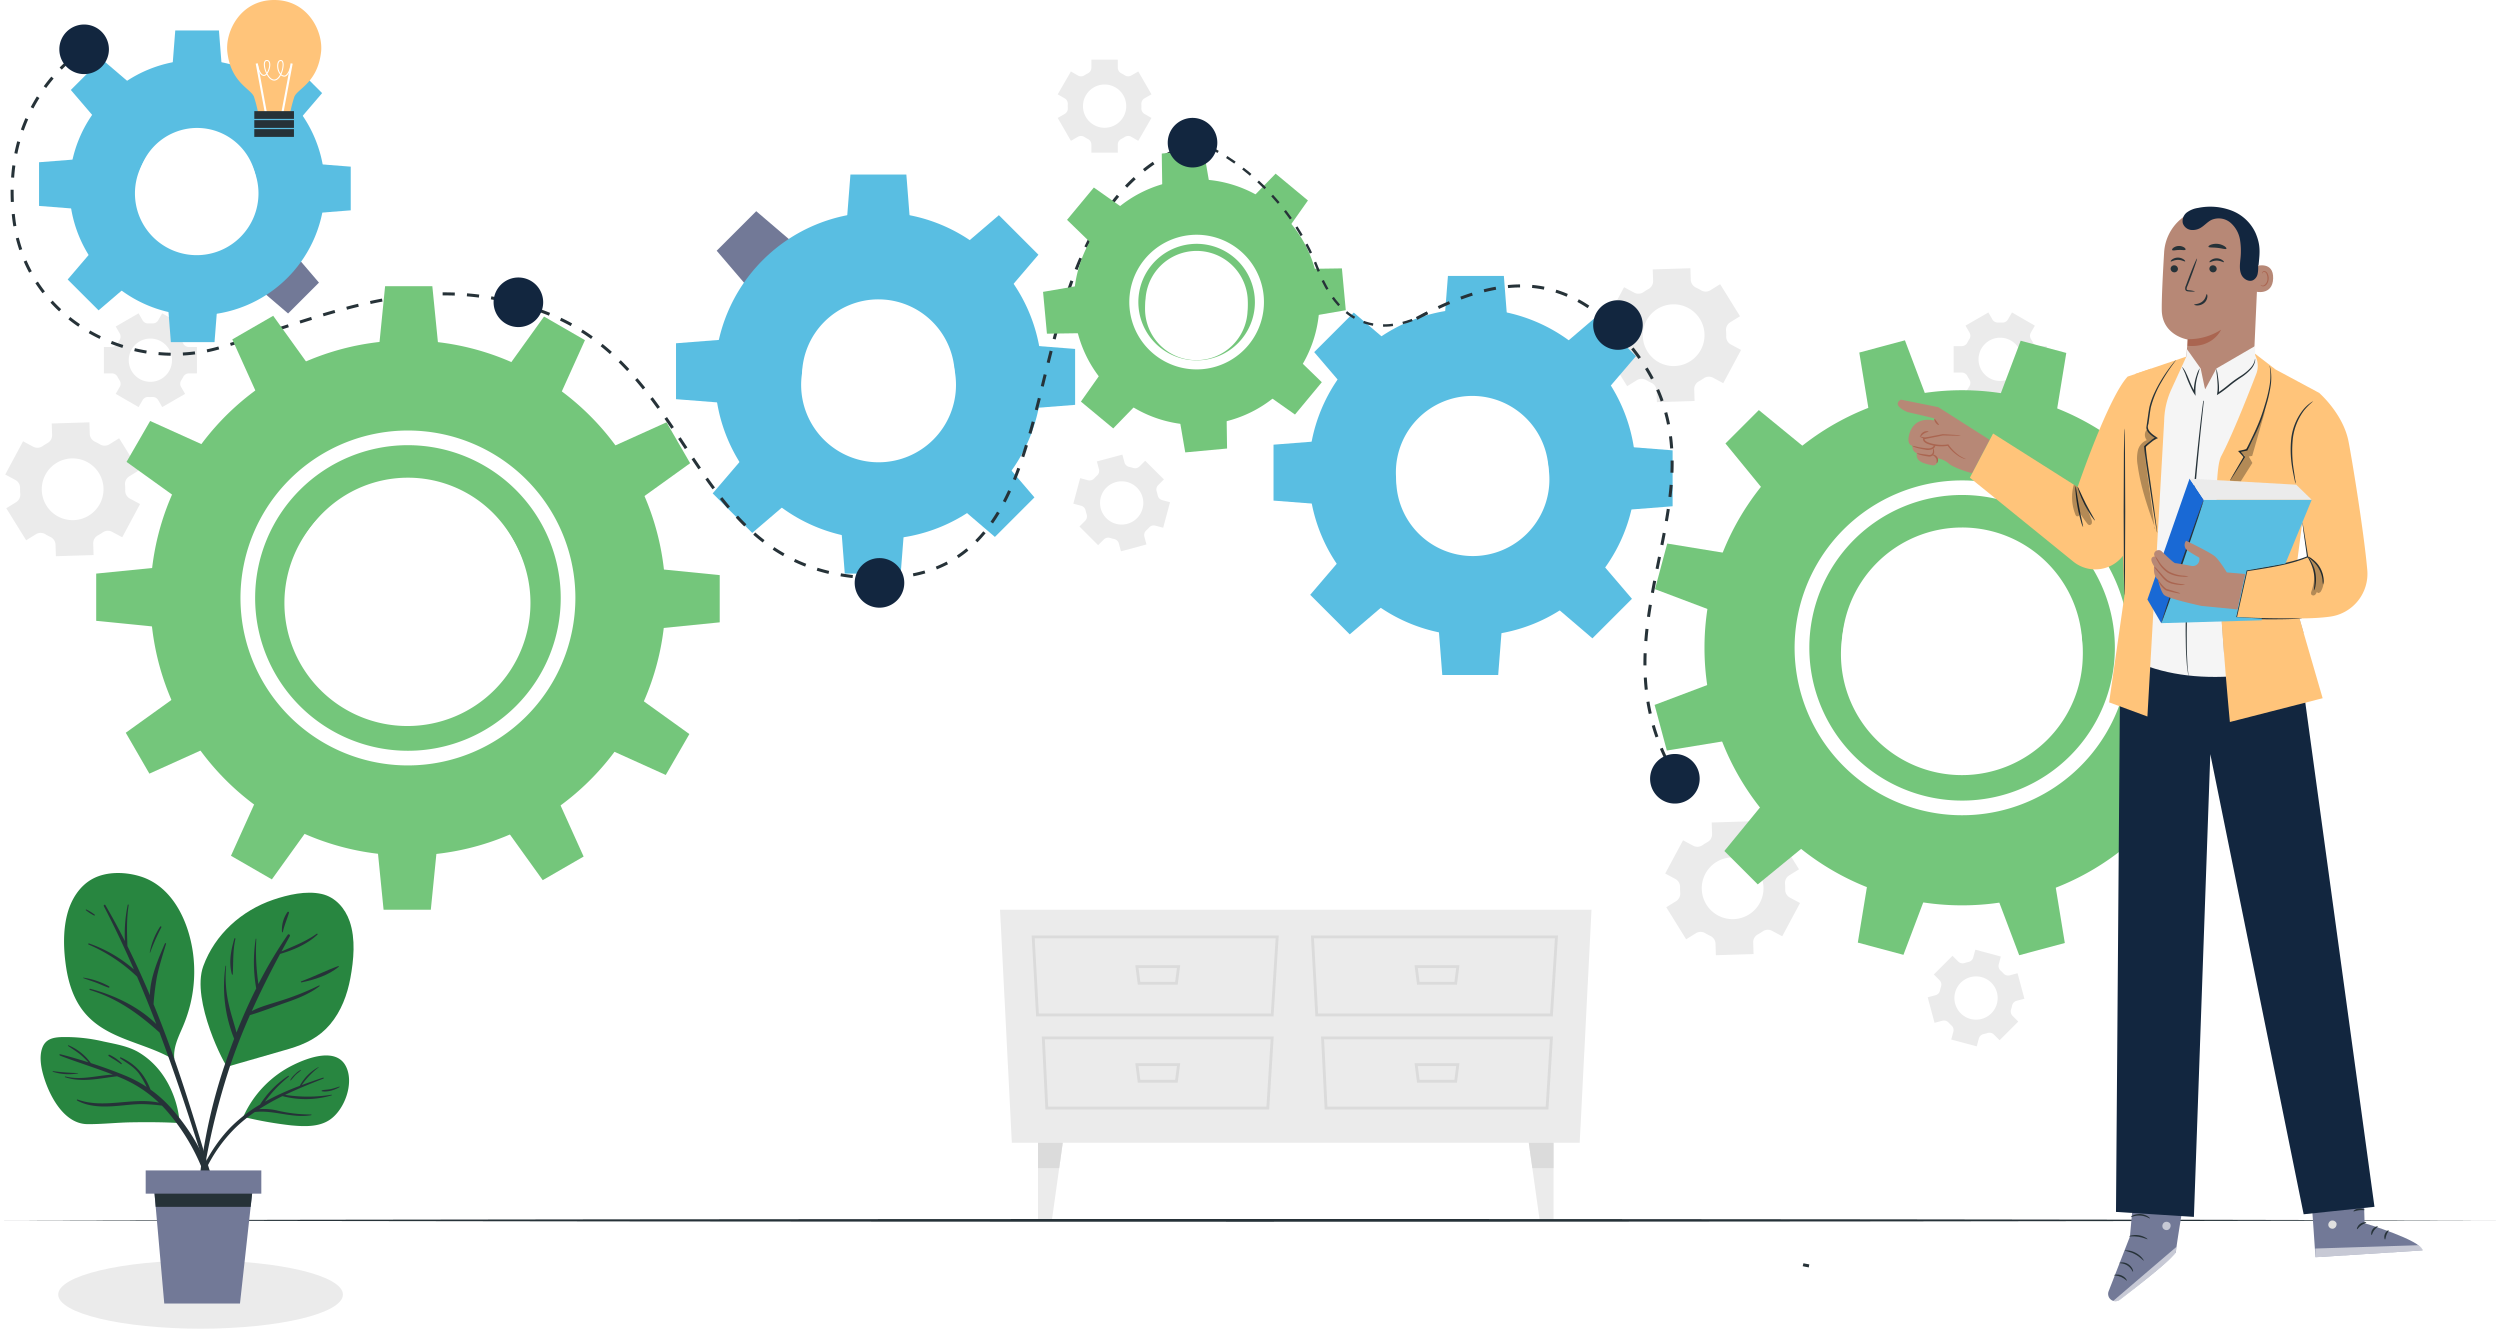 <svg xmlns="http://www.w3.org/2000/svg" xmlns:xlink="http://www.w3.org/1999/xlink" width="1030" height="547.412" viewBox="0 0 1030 547.412">
  <defs>
    <clipPath id="clip-path">
      <rect id="Rectángulo_373584" data-name="Rectángulo 373584" width="44.236" height="4.945" fill="none"/>
    </clipPath>
    <clipPath id="clip-path-2">
      <rect id="Rectángulo_373585" data-name="Rectángulo 373585" width="26.072" height="22.466" fill="none"/>
    </clipPath>
    <clipPath id="clip-path-3">
      <rect id="Rectángulo_373586" data-name="Rectángulo 373586" width="3.425" height="3.448" fill="none"/>
    </clipPath>
    <clipPath id="clip-path-4">
      <rect id="Rectángulo_373587" data-name="Rectángulo 373587" width="33.75" height="16.004" fill="none"/>
    </clipPath>
    <clipPath id="clip-path-5">
      <rect id="Rectángulo_373588" data-name="Rectángulo 373588" width="6.336" height="16.224" fill="none"/>
    </clipPath>
    <clipPath id="clip-path-6">
      <rect id="Rectángulo_373589" data-name="Rectángulo 373589" width="8.209" height="16.664" fill="none"/>
    </clipPath>
    <clipPath id="clip-path-7">
      <rect id="Rectángulo_373590" data-name="Rectángulo 373590" width="7.659" height="40.925" fill="none"/>
    </clipPath>
    <clipPath id="clip-path-8">
      <rect id="Rectángulo_373591" data-name="Rectángulo 373591" width="14.63" height="29.687" fill="none"/>
    </clipPath>
    <filter id="Trazado_797156" x="46.6" y="45.233" width="68.896" height="68.896" filterUnits="userSpaceOnUse">
      <feOffset dy="3" input="SourceAlpha"/>
      <feGaussianBlur stdDeviation="3" result="blur"/>
      <feFlood flood-opacity="0.161"/>
      <feComposite operator="in" in2="blur"/>
      <feComposite in="SourceGraphic"/>
    </filter>
    <filter id="Trazado_797158" x="321.067" y="117.66" width="81.81" height="81.81" filterUnits="userSpaceOnUse">
      <feOffset dy="3" input="SourceAlpha"/>
      <feGaussianBlur stdDeviation="3" result="blur-2"/>
      <feFlood flood-opacity="0.161"/>
      <feComposite operator="in" in2="blur-2"/>
      <feComposite in="SourceGraphic"/>
    </filter>
    <filter id="Trazado_797159" x="462.764" y="97.137" width="60.25" height="60.25" filterUnits="userSpaceOnUse">
      <feOffset dy="3" input="SourceAlpha"/>
      <feGaussianBlur stdDeviation="3" result="blur-3"/>
      <feFlood flood-opacity="0.161"/>
      <feComposite operator="in" in2="blur-3"/>
      <feComposite in="SourceGraphic"/>
    </filter>
    <filter id="Trazado_797160" x="566.254" y="156.99" width="81.104" height="81.104" filterUnits="userSpaceOnUse">
      <feOffset dy="3" input="SourceAlpha"/>
      <feGaussianBlur stdDeviation="3" result="blur-4"/>
      <feFlood flood-opacity="0.161"/>
      <feComposite operator="in" in2="blur-4"/>
      <feComposite in="SourceGraphic"/>
    </filter>
    <filter id="Trazado_797161" x="749.474" y="210.704" width="117.643" height="117.643" filterUnits="userSpaceOnUse">
      <feOffset dy="3" input="SourceAlpha"/>
      <feGaussianBlur stdDeviation="3" result="blur-5"/>
      <feFlood flood-opacity="0.161"/>
      <feComposite operator="in" in2="blur-5"/>
      <feComposite in="SourceGraphic"/>
    </filter>
    <filter id="Trazado_797157" x="108.178" y="188.747" width="119.368" height="119.368" filterUnits="userSpaceOnUse">
      <feOffset dy="3" input="SourceAlpha"/>
      <feGaussianBlur stdDeviation="3" result="blur-6"/>
      <feFlood flood-opacity="0.161"/>
      <feComposite operator="in" in2="blur-6"/>
      <feComposite in="SourceGraphic"/>
    </filter>
  </defs>
  <g id="Grupo_1065528" data-name="Grupo 1065528" transform="translate(-285 -4018.999)">
    <g id="Grupo_1064207" data-name="Grupo 1064207" transform="translate(285 4018.999)">
      <g id="Grupo_1065456" data-name="Grupo 1065456" transform="translate(0 0)">
        <path id="Trazado_796962" data-name="Trazado 796962" d="M333.649,395.092H567.609l4.866-96H328.783Z" transform="translate(83.229 75.715)" fill="#ebebeb"/>
        <path id="Trazado_796963" data-name="Trazado 796963" d="M530.645,340.892H432.832L431,307.565H532.786Zm-96.694-1.18h95.586l1.989-30.966H432.247Z" transform="translate(109.105 77.859)" fill="#dbdbdb"/>
        <path id="Trazado_796964" data-name="Trazado 796964" d="M528,370.833H435.823l-1.5-30.083h95.552Zm-91.052-1.18h89.943l1.732-27.722H435.566Z" transform="translate(109.947 86.26)" fill="#dbdbdb"/>
        <path id="Trazado_796965" data-name="Trazado 796965" d="M482.535,325.368H466.1l-1.038-8.036h18.51Zm-15.4-1.18H481.5l.732-5.676H466.405Z" transform="translate(117.727 80.332)" fill="#dbdbdb"/>
        <path id="Trazado_796966" data-name="Trazado 796966" d="M482.535,357.583H466.1l-1.038-8.038h18.51Zm-15.4-1.181H481.5l.732-5.677H466.405Z" transform="translate(117.727 88.486)" fill="#dbdbdb"/>
        <path id="Trazado_796967" data-name="Trazado 796967" d="M438.835,340.892H341.023l-1.835-33.327H440.976Zm-96.694-1.18h95.586l1.989-30.966h-99.28Z" transform="translate(85.863 77.859)" fill="#dbdbdb"/>
        <path id="Trazado_796968" data-name="Trazado 796968" d="M436.188,370.833H344.013l-1.5-30.083h95.553Zm-91.052-1.18h89.943l1.732-27.722H343.756Z" transform="translate(86.705 86.26)" fill="#dbdbdb"/>
        <path id="Trazado_796969" data-name="Trazado 796969" d="M390.724,325.368H374.289l-1.038-8.036h18.51Zm-15.4-1.18h14.359l.733-5.676H374.594Z" transform="translate(94.486 80.332)" fill="#dbdbdb"/>
        <path id="Trazado_796970" data-name="Trazado 796970" d="M390.724,357.583H374.289l-1.038-8.038h18.51Zm-15.4-1.181h14.359l.733-5.677H374.594Z" transform="translate(94.486 88.486)" fill="#dbdbdb"/>
        <path id="Trazado_796971" data-name="Trazado 796971" d="M351.47,375.7,350,386.158l-2.955,21.013h-5.778V375.7Z" transform="translate(86.39 95.107)" fill="#ebebeb"/>
        <path id="Trazado_796972" data-name="Trazado 796972" d="M351.47,375.7,350,386.158h-8.733V375.7Z" transform="translate(86.39 95.107)" fill="#dbdbdb"/>
        <path id="Trazado_796973" data-name="Trazado 796973" d="M502.622,375.7l1.469,10.459,2.955,21.013h5.778V375.7Z" transform="translate(127.235 95.107)" fill="#ebebeb"/>
        <path id="Trazado_796974" data-name="Trazado 796974" d="M502.622,375.7l1.469,10.459h8.733V375.7Z" transform="translate(127.235 95.107)" fill="#dbdbdb"/>
        <g id="Grupo_1064205" data-name="Grupo 1064205">
          <g id="Grupo_1065457" data-name="Grupo 1065457">
            <path id="Trazado_796975" data-name="Trazado 796975" d="M14.389,184.936a3.7,3.7,0,0,1,3.875.026q.487.3.994.566t1.029.519a3.684,3.684,0,0,1,2.158,3.2l.149,4.764,15.521-.482-.147-4.763a3.69,3.69,0,0,1,1.949-3.347,21.818,21.818,0,0,0,1.969-1.216,3.684,3.684,0,0,1,3.853-.247l4.191,2.247,7.342-13.691-4.191-2.247a3.684,3.684,0,0,1-1.926-3.347,21.871,21.871,0,0,0-.076-2.312,3.689,3.689,0,0,1,1.711-3.476l4.049-2.513-8.186-13.2-4.071,2.521a3.682,3.682,0,0,1-3.856-.029q-.487-.293-.994-.565t-1.021-.515a3.7,3.7,0,0,1-2.164-3.213l-.143-4.768-15.523.482.15,4.752a3.687,3.687,0,0,1-1.945,3.348,21.714,21.714,0,0,0-1.975,1.223,3.688,3.688,0,0,1-3.857.249l-4.188-2.247L1.723,160.353,5.912,162.6a3.689,3.689,0,0,1,1.926,3.351,21.728,21.728,0,0,0,.074,2.322A3.694,3.694,0,0,1,6.2,171.745l-4.043,2.5,8.187,13.2Zm3.89-24.511a12.721,12.721,0,1,1,5.207,17.219,12.731,12.731,0,0,1-5.207-17.219" transform="translate(0.436 35.151)" fill="#ebebeb"/>
            <path id="Trazado_796976" data-name="Trazado 796976" d="M540.755,134.277a3.7,3.7,0,0,1,3.875.026c.325.2.657.386.994.566s.684.356,1.029.519a3.687,3.687,0,0,1,2.159,3.2l.148,4.764,15.521-.482-.147-4.763a3.69,3.69,0,0,1,1.949-3.347,21.65,21.65,0,0,0,1.969-1.216,3.684,3.684,0,0,1,3.853-.247l4.19,2.247,7.342-13.691-4.19-2.247a3.684,3.684,0,0,1-1.926-3.347,21.864,21.864,0,0,0-.077-2.312,3.691,3.691,0,0,1,1.711-3.476l4.049-2.513-8.186-13.2-4.072,2.521a3.682,3.682,0,0,1-3.856-.029c-.325-.2-.657-.385-.992-.565s-.678-.352-1.021-.515a3.7,3.7,0,0,1-2.165-3.213l-.143-4.768-15.523.482.152,4.752a3.69,3.69,0,0,1-1.946,3.348A21.687,21.687,0,0,0,543.477,98a3.686,3.686,0,0,1-3.856.249L535.432,96l-7.342,13.691,4.189,2.246a3.689,3.689,0,0,1,1.926,3.351,21.76,21.76,0,0,0,.074,2.322,3.694,3.694,0,0,1-1.713,3.474l-4.043,2.5,8.187,13.2Zm3.89-24.511a12.721,12.721,0,1,1,5.207,17.219,12.731,12.731,0,0,1-5.207-17.219" transform="translate(133.683 22.327)" fill="#ebebeb"/>
            <path id="Trazado_796977" data-name="Trazado 796977" d="M560.146,316.116a3.7,3.7,0,0,1,3.875.026c.325.2.657.386.994.566s.684.356,1.029.519a3.687,3.687,0,0,1,2.159,3.2l.148,4.764,15.521-.482-.147-4.763a3.69,3.69,0,0,1,1.949-3.347,21.66,21.66,0,0,0,1.969-1.216,3.684,3.684,0,0,1,3.853-.247l4.19,2.247,7.342-13.691-4.191-2.247a3.689,3.689,0,0,1-1.926-3.347,21.832,21.832,0,0,0-.076-2.312,3.691,3.691,0,0,1,1.711-3.476l4.049-2.513-8.185-13.2-4.071,2.521a3.682,3.682,0,0,1-3.856-.029q-.487-.293-.993-.565c-.338-.18-.678-.352-1.021-.515A3.7,3.7,0,0,1,582.3,274.8l-.143-4.768-15.523.483.152,4.752a3.69,3.69,0,0,1-1.946,3.348,21.713,21.713,0,0,0-1.975,1.223,3.686,3.686,0,0,1-3.856.249l-4.189-2.247-7.342,13.691,4.189,2.246a3.689,3.689,0,0,1,1.926,3.351,21.729,21.729,0,0,0,.074,2.322,3.694,3.694,0,0,1-1.713,3.474l-4.043,2.5,8.187,13.2Zm3.89-24.511a12.721,12.721,0,1,1,5.207,17.219,12.731,12.731,0,0,1-5.207-17.219" transform="translate(138.591 68.359)" fill="#ebebeb"/>
            <path id="Trazado_796978" data-name="Trazado 796978" d="M50.118,138.751a2.592,2.592,0,0,1,2.4-1.267q.4.021.8.02c.271,0,.54-.006.806-.02a2.583,2.583,0,0,1,2.394,1.262l1.669,2.894,9.424-5.437-1.668-2.892a2.585,2.585,0,0,1,.1-2.713,15.086,15.086,0,0,0,.812-1.4,2.585,2.585,0,0,1,2.3-1.429h3.331V116.883H69.15a2.585,2.585,0,0,1-2.3-1.429,15.273,15.273,0,0,0-.812-1.4,2.583,2.583,0,0,1-.1-2.712l1.668-2.892-9.424-5.437-1.678,2.9a2.582,2.582,0,0,1-2.391,1.259c-.264-.014-.533-.02-.8-.02s-.535.006-.8.02a2.59,2.59,0,0,1-2.4-1.267l-1.668-2.9-9.422,5.437,1.667,2.883a2.586,2.586,0,0,1-.093,2.712,14.8,14.8,0,0,0-.813,1.41,2.586,2.586,0,0,1-2.3,1.43H34.16v10.884h3.33a2.584,2.584,0,0,1,2.3,1.43,14.96,14.96,0,0,0,.813,1.41,2.583,2.583,0,0,1,.093,2.711L39.028,136.2l9.422,5.437ZM44.4,122.329a8.912,8.912,0,1,1,8.916,8.907,8.92,8.92,0,0,1-8.916-8.907" transform="translate(8.647 26.078)" fill="#ebebeb"/>
            <path id="Trazado_796979" data-name="Trazado 796979" d="M658.274,138.467a2.593,2.593,0,0,1,2.4-1.266q.4.021.8.02c.271,0,.54-.006.806-.02a2.583,2.583,0,0,1,2.394,1.262l1.669,2.894,9.424-5.437-1.668-2.892a2.585,2.585,0,0,1,.1-2.713,14.883,14.883,0,0,0,.812-1.4,2.586,2.586,0,0,1,2.3-1.427h3.331V116.6h-3.331a2.585,2.585,0,0,1-2.3-1.429,15.21,15.21,0,0,0-.812-1.4,2.583,2.583,0,0,1-.1-2.712l1.668-2.892-9.424-5.437-1.678,2.9a2.581,2.581,0,0,1-2.391,1.259c-.264-.014-.533-.02-.8-.02s-.535.006-.8.02a2.59,2.59,0,0,1-2.4-1.267l-1.668-2.9-9.422,5.437,1.666,2.883a2.583,2.583,0,0,1-.092,2.712,14.829,14.829,0,0,0-.813,1.41,2.587,2.587,0,0,1-2.3,1.43h-3.33v10.884h3.33a2.584,2.584,0,0,1,2.3,1.43,14.988,14.988,0,0,0,.813,1.41,2.581,2.581,0,0,1,.092,2.711l-1.666,2.885,9.422,5.437Zm-5.713-16.42a8.912,8.912,0,1,1,8.916,8.907,8.92,8.92,0,0,1-8.916-8.907" transform="translate(162.598 26.006)" fill="#ebebeb"/>
            <path id="Trazado_796980" data-name="Trazado 796980" d="M350.64,35.568a2.594,2.594,0,0,1,1.266,2.4c-.014.266-.02.533-.02.8s.006.54.02.807a2.582,2.582,0,0,1-1.262,2.392l-2.894,1.669,5.437,9.424,2.892-1.668a2.583,2.583,0,0,1,2.712.1,15.13,15.13,0,0,0,1.4.812,2.586,2.586,0,0,1,1.427,2.3v3.331h10.884V54.6a2.586,2.586,0,0,1,1.427-2.3,15.122,15.122,0,0,0,1.4-.812,2.583,2.583,0,0,1,2.712-.1l2.892,1.668,5.437-9.424-2.9-1.678a2.581,2.581,0,0,1-1.259-2.39q.021-.4.02-.8t-.02-.8a2.588,2.588,0,0,1,1.267-2.4l2.9-1.668-5.437-9.424-2.885,1.667a2.583,2.583,0,0,1-2.711-.093,15.078,15.078,0,0,0-1.41-.813,2.585,2.585,0,0,1-1.43-2.3V19.61H361.622v3.33a2.585,2.585,0,0,1-1.43,2.3,15.07,15.07,0,0,0-1.41.813,2.585,2.585,0,0,1-2.712.093l-2.883-1.667L347.75,33.9Zm16.42-5.713a8.912,8.912,0,1,1-8.907,8.916,8.92,8.92,0,0,1,8.907-8.916" transform="translate(88.031 4.965)" fill="#ebebeb"/>
            <path id="Trazado_796981" data-name="Trazado 796981" d="M667.57,322.8a2.594,2.594,0,0,1-2.594-.8q-.267-.3-.551-.58t-.585-.556a2.584,2.584,0,0,1-.8-2.585l.865-3.226L653.4,312.228l-.866,3.224a2.585,2.585,0,0,1-1.985,1.851,14.945,14.945,0,0,0-1.566.417,2.584,2.584,0,0,1-2.634-.615l-2.356-2.355-7.694,7.694,2.355,2.356a2.584,2.584,0,0,1,.615,2.634,14.934,14.934,0,0,0-.417,1.566A2.582,2.582,0,0,1,637,330.986l-3.224.866,2.818,10.508,3.241-.867a2.578,2.578,0,0,1,2.58.8c.179.2.362.39.553.58s.382.373.58.551a2.589,2.589,0,0,1,.8,2.593l-.87,3.228,10.508,2.818.861-3.217a2.587,2.587,0,0,1,1.983-1.853,15.2,15.2,0,0,0,1.571-.42,2.581,2.581,0,0,1,2.638.614l2.355,2.355,7.7-7.7-2.355-2.355a2.581,2.581,0,0,1-.614-2.638,14.89,14.89,0,0,0,.42-1.571,2.586,2.586,0,0,1,1.853-1.982l3.217-.861-2.818-10.508ZM660,338.448a8.912,8.912,0,1,1-.006-12.6,8.92,8.92,0,0,1,.006,12.6" transform="translate(160.436 79.04)" fill="#ebebeb"/>
            <path id="Trazado_796982" data-name="Trazado 796982" d="M382.152,183.256a2.591,2.591,0,0,1,.8-2.594q.3-.267.58-.551t.556-.585a2.584,2.584,0,0,1,2.585-.8l3.226.865,2.818-10.508-3.224-.866a2.586,2.586,0,0,1-1.851-1.985,14.959,14.959,0,0,0-.417-1.566,2.584,2.584,0,0,1,.615-2.634l2.356-2.356-7.7-7.694-2.356,2.355a2.584,2.584,0,0,1-2.634.615,14.957,14.957,0,0,0-1.566-.417,2.584,2.584,0,0,1-1.985-1.851l-.866-3.224-10.508,2.818.867,3.241a2.58,2.58,0,0,1-.8,2.58c-.2.178-.391.362-.581.553s-.373.382-.551.58a2.586,2.586,0,0,1-2.593.8l-3.228-.868-2.818,10.508,3.218.861a2.586,2.586,0,0,1,1.852,1.982,15.406,15.406,0,0,0,.42,1.573,2.583,2.583,0,0,1-.613,2.637l-2.356,2.355,7.7,7.7,2.355-2.355a2.582,2.582,0,0,1,2.638-.614,14.976,14.976,0,0,0,1.571.42,2.588,2.588,0,0,1,1.982,1.853l.861,3.217,10.508-2.818ZM366.5,175.685a8.912,8.912,0,1,1,12.6-.006,8.919,8.919,0,0,1-12.6.006" transform="translate(89.33 37.836)" fill="#ebebeb"/>
            <path id="Trazado_796984" data-name="Trazado 796984" d="M136.437,428.448c0,7.767-26.258,14.064-58.648,14.064s-58.65-6.3-58.65-14.064,26.258-14.064,58.65-14.064,58.648,6.3,58.648,14.064" transform="translate(4.845 104.9)" fill="#ebebeb"/>
            <path id="Trazado_796985" data-name="Trazado 796985" d="M0,401.342c329.944-.767,700.059-.773,1030,0-329.943.773-700.059.767-1030,0" transform="translate(0 101.452)" fill="#263238"/>
            <path id="Trazado_796992" data-name="Trazado 796992" d="M86.006,98.508l14.3-14.3,9.336,10.916L96.923,107.843Z" transform="translate(21.772 21.317)" fill="#727997"/>
            <g id="Grupo_1064541" data-name="Grupo 1064541" transform="translate(16.087 12.542)">
              <path id="Trazado_796986" data-name="Trazado 796986" d="M75.43,19.695A52.607,52.607,0,1,0,128.037,72.3,52.6,52.6,0,0,0,75.43,19.695m0,77.169A24.568,24.568,0,1,1,100,72.3,24.564,24.564,0,0,1,75.43,96.864" transform="translate(-10.31 -7.555)" fill="#59bee2"/>
              <path id="Trazado_796987" data-name="Trazado 796987" d="M76.961,24.328H56.73l1.119-14.321H75.842Z" transform="translate(-1.726 -10.007)" fill="#59bee2"/>
              <path id="Trazado_796988" data-name="Trazado 796988" d="M46.922,28.76l-14.3,14.3L23.282,32.149,36,19.426Z" transform="translate(-10.193 -7.624)" fill="#59bee2"/>
              <path id="Trazado_796989" data-name="Trazado 796989" d="M27.158,52.448V72.679L12.837,71.56V53.567Z" transform="translate(-12.837 0.737)" fill="#59bee2"/>
              <path id="Trazado_796990" data-name="Trazado 796990" d="M31.59,83.176l14.3,14.3-10.916,9.336L22.255,94.093Z" transform="translate(-10.454 8.515)" fill="#59bee2"/>
              <path id="Trazado_796991" data-name="Trazado 796991" d="M55.278,101.058H75.509L74.39,115.379H56.4Z" transform="translate(-2.094 13.041)" fill="#59bee2"/>
              <path id="Trazado_796993" data-name="Trazado 796993" d="M103.887,74.131V53.9l14.321,1.119V73.012Z" transform="translate(10.211 1.104)" fill="#59bee2"/>
              <path id="Trazado_796994" data-name="Trazado 796994" d="M101.338,44.093l-14.3-14.3,10.916-9.336,12.723,12.723Z" transform="translate(5.945 -7.363)" fill="#59bee2"/>
            </g>
            <path id="Trazado_796995" data-name="Trazado 796995" d="M113.372,21.5c-1.5,12.676-9.642,15-11.009,18.377a58.939,58.939,0,0,0-1.7,6.48l-13.244-.014a56.894,56.894,0,0,0-1.688-6.484c-1.352-3.382-9.5-5.721-10.964-18.4C73.8,13.131,80.075-.015,94.091,0s20.256,13.173,19.281,21.5" transform="translate(18.902 0.001)" fill="#ffc47a"/>
            <rect id="Rectángulo_373579" data-name="Rectángulo 373579" width="0.868" height="21.432" transform="matrix(0.983, -0.182, 0.182, 0.983, 105.353, 26.221)" fill="#fff"/>
            <rect id="Rectángulo_373580" data-name="Rectángulo 373580" width="21.431" height="0.867" transform="matrix(0.185, -0.983, 0.983, 0.185, 115.768, 47.139)" fill="#fff"/>
            <path id="Trazado_796996" data-name="Trazado 796996" d="M91.567,28.21h0c-1.243,0-2.315-1.11-3.073-2.5a1.6,1.6,0,0,1-1.128.59h0c-2.024,0-2.822-4.129-2.855-4.306l.426-.079c.207,1.1,1.045,3.95,2.429,3.951h0a1.315,1.315,0,0,0,.915-.569,9.335,9.335,0,0,1-.975-3.729c0-1.175.45-1.85,1.232-1.85h0a1.243,1.243,0,0,1,1.133.647c.625,1.084.162,3.223-.625,4.584a4.8,4.8,0,0,1-.264.409c.711,1.352,1.712,2.419,2.784,2.42h0c.972,0,1.827-.882,2.445-2.063A5.521,5.521,0,0,1,92.8,22.154c0-1.5.574-2.432,1.494-2.432h0c.748,0,1.177.736,1.175,2.016a9.85,9.85,0,0,1-.951,3.9,1.868,1.868,0,0,0,1.274.511c1.184,0,2.243-2.868,2.551-3.975l.419.117c-.123.44-1.247,4.292-2.97,4.292h0a2.25,2.25,0,0,1-1.467-.559c-.67,1.241-1.609,2.189-2.762,2.189M94.3,20.156c-.781,0-1.059,1.076-1.06,2a5.439,5.439,0,0,0,.976,3.145,9.172,9.172,0,0,0,.827-3.561C95.042,21.262,94.97,20.157,94.3,20.156Zm-5.761-.005c-.659,0-.8.771-.8,1.417a8.548,8.548,0,0,0,.823,3.341c.036-.058.073-.117.108-.179.716-1.234,1.148-3.243.625-4.149a.807.807,0,0,0-.757-.43Z" transform="translate(21.393 4.992)" fill="#fff"/>
            <rect id="Rectángulo_373581" data-name="Rectángulo 373581" width="16.342" height="3.194" transform="translate(104.773 45.786)" fill="#263238"/>
            <rect id="Rectángulo_373582" data-name="Rectángulo 373582" width="16.342" height="3.194" transform="translate(104.77 49.496)" fill="#263238"/>
            <rect id="Rectángulo_373583" data-name="Rectángulo 373583" width="16.342" height="3.194" transform="translate(104.766 53.206)" fill="#263238"/>
            <path id="Trazado_797021" data-name="Trazado 797021" d="M265.9,81.383,247.579,99.7,235.627,85.721,251.918,69.43Z" transform="translate(59.647 17.577)" fill="#727997"/>
            <g id="Grupo_1064542" data-name="Grupo 1064542" transform="translate(278.517 71.896)">
              <path id="Trazado_797019" data-name="Trazado 797019" d="M302.405,69.77a67.363,67.363,0,1,0,67.355,67.37,67.369,67.369,0,0,0-67.355-67.37m0,98.822a31.458,31.458,0,1,1,31.45-31.451,31.45,31.45,0,0,1-31.45,31.451" transform="translate(-219.019 -54.233)" fill="#59bee2"/>
              <path id="Trazado_797020" data-name="Trazado 797020" d="M304.359,75.708h-25.9l1.432-18.336h23.039Z" transform="translate(-208.028 -57.372)" fill="#59bee2"/>
              <path id="Trazado_797022" data-name="Trazado 797022" d="M240.59,111.713v25.9l-18.336-1.432V113.146Z" transform="translate(-222.254 -43.615)" fill="#59bee2"/>
              <path id="Trazado_797023" data-name="Trazado 797023" d="M246.265,151.057l18.317,18.316L250.6,181.327l-16.291-16.292Z" transform="translate(-219.202 -33.656)" fill="#59bee2"/>
              <path id="Trazado_797024" data-name="Trazado 797024" d="M276.6,173.953h25.9l-1.432,18.336H278.028Z" transform="translate(-208.498 -27.86)" fill="#59bee2"/>
              <path id="Trazado_797025" data-name="Trazado 797025" d="M315.939,170.689l18.317-18.317,11.953,13.979-16.291,16.291Z" transform="translate(-198.539 -33.323)" fill="#59bee2"/>
              <path id="Trazado_797026" data-name="Trazado 797026" d="M338.835,139.476v-25.9l18.336,1.432v23.039Z" transform="translate(-192.743 -43.145)" fill="#59bee2"/>
              <path id="Trazado_797027" data-name="Trazado 797027" d="M335.571,101.014,317.254,82.7l13.979-11.954,16.291,16.291Z" transform="translate(-198.205 -53.986)" fill="#59bee2"/>
            </g>
            <path id="Trazado_797028" data-name="Trazado 797028" d="M26.439,18.221,25.706,17.2c1.31-.942,2.093-1.4,2.127-1.424l.634,1.08c-.008,0-.772.455-2.028,1.361" transform="translate(6.507 3.996)" fill="#263238"/>
            <path id="Trazado_797029" data-name="Trazado 797029" d="M360.439,233.826c-1.7-.015-3.392-.071-5.039-.168l.075-1.251c1.624.094,3.3.15,4.975.165Zm5.038-.093-.063-1.252c1.674-.081,3.332-.221,4.931-.411l.148,1.246c-1.628.193-3.313.333-5.016.417m-15.1-.5c-1.679-.189-3.355-.426-4.985-.706l.212-1.236c1.607.276,3.259.51,4.914.694Zm25.084-.707-.244-1.228c1.637-.328,3.247-.722,4.787-1.175l.352,1.2c-1.574.462-3.221.867-4.895,1.2m-35.007-1.008c-1.643-.391-3.28-.838-4.861-1.328l.372-1.2c1.554.482,3.164.921,4.781,1.307Zm44.67-1.84-.469-1.163a48.515,48.515,0,0,0,4.466-2.06l.583,1.109a49.853,49.853,0,0,1-4.58,2.114m-54.289-1.152c-1.56-.608-3.118-1.281-4.629-2l.539-1.132c1.485.708,3.014,1.368,4.548,1.965Zm63.209-3.545-.7-1.041a47.462,47.462,0,0,0,3.95-2.952l.8.964a48.387,48.387,0,0,1-4.051,3.03m-72.308-.791c-1.451-.826-2.895-1.717-4.291-2.649l.694-1.043c1.372.916,2.792,1.792,4.214,2.6Zm-8.387-5.593c-1.311-1.009-2.62-2.086-3.895-3.2l.823-.942c1.256,1.1,2.546,2.159,3.835,3.153Zm88.467-.066-.891-.88c1.129-1.145,2.241-2.38,3.3-3.673l.967.8c-1.088,1.321-2.226,2.585-3.381,3.756m-96.053-6.56c-1.169-1.145-2.35-2.363-3.509-3.622l.919-.851c1.148,1.243,2.315,2.447,3.467,3.579Zm102.482-1.226-1.028-.717c.922-1.322,1.826-2.724,2.688-4.17l1.076.643c-.878,1.47-1.8,2.9-2.737,4.244m-109.334-6.18c-1.038-1.228-2.109-2.541-3.179-3.9l.984-.774c1.064,1.35,2.123,2.65,3.154,3.866Zm114.525-2.474-1.11-.578c.736-1.419,1.467-2.925,2.178-4.479l1.14.52c-.718,1.573-1.462,3.1-2.208,4.536m-120.755-5.429q-1.491-2.015-2.944-4.075l1.021-.723q1.449,2.049,2.93,4.053Zm124.956-3.737-1.16-.472c.6-1.489,1.208-3.056,1.793-4.66l1.177.43c-.589,1.618-1.2,3.2-1.81,4.7m-130.766-4.466q-1.41-2.068-2.808-4.163l1.043-.7q1.4,2.088,2.8,4.152Zm134.233-4.991-1.192-.395q.784-2.353,1.524-4.767l1.2.368q-.746,2.427-1.53,4.793m-139.818-3.351-2.776-4.192,1.045-.693,2.776,4.194Zm142.779-6.266-1.2-.346q.682-2.389,1.343-4.825l1.209.327q-.662,2.442-1.348,4.843m-148.346-2.1q-1.4-2.077-2.827-4.143l1.029-.713q1.434,2.07,2.836,4.155Zm150.981-7.6-1.216-.315q.63-2.415,1.243-4.86l1.214.306q-.617,2.449-1.242,4.868m-156.693-.635q-1.462-2.03-2.965-4.03l1-.754q1.515,2.009,2.982,4.053Zm-6.033-7.979c-1.061-1.326-2.132-2.62-3.184-3.848l.95-.816c1.061,1.238,2.144,2.544,3.214,3.881Zm165.179-1.125-1.216-.3,1.2-4.872,1.216.3ZM257.469,147.96c-1.145-1.236-2.315-2.442-3.471-3.586l.878-.891c1.172,1.155,2.355,2.376,3.514,3.625Zm174.1-3.281-1.216-.3q.607-2.43,1.226-4.867l1.216.31q-.622,2.432-1.226,4.862M69.441,141.65c-1.674-.03-3.375-.122-5.05-.273l.113-1.248c1.647.149,3.313.239,4.96.268Zm5.056-.093-.068-1.251c1.652-.091,3.313-.244,4.946-.456l.16,1.242c-1.662.217-3.357.372-5.039.465m175.874-.6c-1.246-1.114-2.52-2.2-3.79-3.219l.786-.977c1.286,1.036,2.58,2.135,3.838,3.263Zm-191-.219c-1.66-.271-3.327-.6-4.959-.99l.288-1.219c1.6.38,3.241.707,4.872.972Zm25.151-.489-.254-1.227c1.618-.336,3.239-.737,4.821-1.192l.347,1.2c-1.612.464-3.264.872-4.914,1.214M49.54,138.413c-1.61-.506-3.213-1.073-4.768-1.685l.46-1.167c1.526.6,3.1,1.159,4.684,1.657Zm44.706-.833-.368-1.2q2.4-.744,4.778-1.5l.38,1.194q-2.38.754-4.79,1.5m339.8-2.622-1.213-.32q.641-2.436,1.311-4.866l1.209.333q-.669,2.419-1.307,4.852m-191.423-.226c-1.345-.964-2.731-1.9-4.119-2.778l.67-1.059c1.41.892,2.816,1.84,4.178,2.82ZM40.138,134.7c-1.52-.731-3.026-1.523-4.475-2.356l.623-1.086c1.424.817,2.9,1.6,4.395,2.312Zm63.676-.153-.386-1.193q2.4-.773,4.769-1.546l.387,1.192q-2.374.773-4.771,1.548m9.538-3.1-.388-1.192,4.767-1.55.388,1.192ZM31.37,129.669c-1.395-.946-2.767-1.955-4.076-3l.782-.98c1.283,1.023,2.629,2.011,4,2.941Zm202.865-.247c-1.442-.8-2.927-1.561-4.416-2.273l.543-1.13c1.508.722,3.016,1.5,4.479,2.307Zm-111.347-1.056-.381-1.2q2.4-.765,4.787-1.505l.37,1.2q-2.38.737-4.776,1.5m9.565-2.964-.357-1.2q2.415-.722,4.822-1.4L137.26,124q-2.4.679-4.807,1.4m304.266-.115-1.206-.35q.7-2.419,1.447-4.816l1.2.371q-.739,2.385-1.437,4.795m-211.44-.148c-1.375-.563-2.792-1.1-4.213-1.6l-.44-.153.41-1.184.33.114c1.554.544,2.993,1.088,4.389,1.658Zm-201.82-1.769c-1.233-1.149-2.431-2.358-3.563-3.6l.925-.846c1.109,1.212,2.284,2.4,3.493,3.524Zm118.628-.69-.322-1.211q2.442-.647,4.873-1.239l.3,1.218q-2.419.588-4.847,1.232m73.794-.827c-1.6-.485-3.213-.94-4.8-1.351l.313-1.213c1.605.416,3.236.875,4.851,1.365Zm-64.074-1.53-.266-1.224q2.462-.538,4.929-1.005l.234,1.232q-2.449.462-4.9,1m54.423-.972c-1.618-.35-3.266-.667-4.895-.945l.211-1.236c1.648.282,3.312.6,4.949.955Zm-44.606-.881-.2-1.238c1.68-.266,3.357-.5,4.984-.7l.153,1.243c-1.612.2-3.276.432-4.941.7m34.78-.794c-1.65-.207-3.317-.38-4.959-.513l.1-1.249c1.66.135,3.348.31,5.013.519Zm-24.877-.422L171.417,116c1.683-.144,3.373-.258,5.024-.335l.058,1.252c-1.634.076-3.307.188-4.974.331m14.941-.385q-2.175-.081-4.328-.08l-.657,0-.006-1.253.663,0q2.179,0,4.375.081ZM16.631,115.9c-1.034-1.333-2.021-2.722-2.937-4.127l1.05-.684c.9,1.377,1.865,2.737,2.877,4.043Zm423.056-.173-1.19-.4q.8-2.393,1.647-4.754l1.18.425q-.848,2.346-1.637,4.727m-428.576-8.31c-.8-1.48-1.538-3.013-2.208-4.554l1.149-.5c.657,1.509,1.383,3.01,2.164,4.46Zm431.971-1.094-1.168-.457q.925-2.353,1.916-4.655l1.15.495q-.985,2.284-1.9,4.618m-436-8.181c-.538-1.583-1.02-3.216-1.431-4.855l1.216-.3c.4,1.605.875,3.206,1.4,4.757Zm439.955-.984-1.129-.538c.737-1.555,1.495-3.071,2.252-4.505l1.108.584c-.748,1.419-1.5,2.919-2.231,4.459m4.647-8.813-1.081-.634c.86-1.466,1.756-2.911,2.667-4.3l1.046.688c-.9,1.367-1.783,2.793-2.632,4.242M4.618,88.339c-.149-.9-.283-1.8-.4-2.714q-.145-1.158-.261-2.3L5.209,83.2q.111,1.124.254,2.268.167,1.342.39,2.662Zm452.539-8.313-1.009-.746c1-1.357,2.048-2.687,3.105-3.951l.962.8c-1.043,1.247-2.073,2.556-3.059,3.894M3.586,78.3c-.066-1.4-.1-2.821-.1-4.214l0-.833,1.252.01,0,.823c0,1.373.033,2.772.1,4.154Zm459.929-5.868-.907-.862c1.163-1.226,2.371-2.416,3.59-3.536l.85.922c-1.2,1.1-2.387,2.271-3.533,3.476M4.94,68.292,3.69,68.2c.118-1.683.291-3.373.513-5.025l1.242.167c-.218,1.625-.39,3.289-.505,4.947M470.8,65.722l-.783-.977c1.3-1.044,2.662-2.056,4.043-3.01l.711,1.03c-1.352.937-2.69,1.932-3.97,2.957m8.143-5.634L478.3,59.01c1.435-.852,2.924-1.669,4.427-2.429L483.3,57.7c-1.477.748-2.944,1.551-4.351,2.388M6.269,58.445,5.04,58.2c.335-1.653.731-3.307,1.174-4.916l1.208.332c-.435,1.583-.825,3.208-1.153,4.833m2.643-9.572L7.73,48.456c.559-1.583,1.184-3.165,1.858-4.7l1.147.5c-.659,1.511-1.273,3.066-1.823,4.62m3.977-9.1-1.108-.584c.783-1.487,1.629-2.962,2.519-4.387l1.063.664c-.873,1.4-1.7,2.847-2.474,4.307m5.256-8.422-1.011-.739c.99-1.356,2.043-2.694,3.13-3.975l.955.811c-1.068,1.258-2.1,2.571-3.074,3.9m6.427-7.571-.895-.878c1.2-1.216,2.437-2.382,3.689-3.47l.822.946c-1.228,1.066-2.445,2.211-3.617,3.4" transform="translate(0.882 4.921)" fill="#263238"/>
            <path id="Trazado_797030" data-name="Trazado 797030" d="M390.5,48.538l-.483-1.157q1.158-.483,2.35-.936l.446,1.17q-1.175.445-2.313.922" transform="translate(98.73 11.759)" fill="#263238"/>
            <path id="Trazado_797031" data-name="Trazado 797031" d="M39.934,18.274A10.214,10.214,0,1,1,29.719,8.06,10.215,10.215,0,0,1,39.934,18.274" transform="translate(4.938 2.042)" fill="#12263f"/>
            <path id="Trazado_797032" data-name="Trazado 797032" d="M182.709,101.444A10.214,10.214,0,1,1,172.494,91.23a10.214,10.214,0,0,1,10.214,10.214" transform="translate(41.08 23.096)" fill="#12263f"/>
            <path id="Trazado_797034" data-name="Trazado 797034" d="M301.428,193.7a10.214,10.214,0,1,1-10.214-10.214A10.215,10.215,0,0,1,301.428,193.7" transform="translate(71.133 46.45)" fill="#12263f"/>
            <path id="Trazado_797039" data-name="Trazado 797039" d="M696.832,282.266l17.181-17.181,15.438,18.86L715.691,297.7Z" transform="translate(176.399 67.106)" fill="#ffc727"/>
            <path id="Trazado_797040" data-name="Trazado 797040" d="M722.81,248.836l6.288-23.469,22.8,8.614-5.035,18.795Z" transform="translate(182.975 57.052)" fill="#ffc727"/>
            <path id="Trazado_797041" data-name="Trazado 797041" d="M729.228,206.592l-6.288-23.469,24.052-3.94,5.035,18.795Z" transform="translate(183.008 45.36)" fill="#ffc727"/>
            <path id="Trazado_797042" data-name="Trazado 797042" d="M714.367,167.8l-17.181-17.181,18.86-15.437,13.758,13.76Z" transform="translate(176.488 34.221)" fill="#ffc727"/>
            <g id="Grupo_1064209" data-name="Grupo 1064209" transform="translate(39.632 61.661)">
              <path id="Trazado_796997" data-name="Trazado 796997" d="M155.582,155.083a62.952,62.952,0,1,0,62.92,62.958,63.025,63.025,0,0,0-62.92-62.958m0,112.507a49.556,49.556,0,1,1,49.524-49.549,49.542,49.542,0,0,1-49.524,49.549m0-112.507a62.952,62.952,0,1,0,62.92,62.958,63.025,63.025,0,0,0-62.92-62.958m0,112.507a49.556,49.556,0,1,1,49.524-49.549,49.542,49.542,0,0,1-49.524,49.549m0-155.678A106.116,106.116,0,1,0,261.673,218.041,106.126,106.126,0,0,0,155.582,111.912m0,175.114a68.992,68.992,0,1,1,68.96-68.986,69.077,69.077,0,0,1-68.96,68.986m0-131.943a62.952,62.952,0,1,0,62.92,62.958,63.025,63.025,0,0,0-62.92-62.958m0,112.507a49.556,49.556,0,1,1,49.524-49.549,49.542,49.542,0,0,1-49.524,49.549" transform="translate(-27.113 -33.33)" fill="#74c67b"/>
              <path id="Trazado_796998" data-name="Trazado 796998" d="M148.977,118.349h-24.3L127.1,94.1h19.459Z" transform="translate(-8.07 -37.84)" fill="#74c67b"/>
              <path id="Trazado_796999" data-name="Trazado 796999" d="M107.44,123.616,86.4,135.764l-10.03-22.212,16.851-9.728Z" transform="translate(-20.3 -35.378)" fill="#74c67b"/>
              <path id="Trazado_797000" data-name="Trazado 797000" d="M73.542,148.438,61.394,169.479,41.6,155.259l9.729-16.851Z" transform="translate(-29.101 -26.623)" fill="#74c67b"/>
              <path id="Trazado_797001" data-name="Trazado 797001" d="M55.877,186.653v24.3L31.626,208.53V189.072Z" transform="translate(-31.626 -14.41)" fill="#74c67b"/>
              <path id="Trazado_797002" data-name="Trazado 797002" d="M61.143,229.559,73.291,250.6l-22.212,10.03-9.728-16.851Z" transform="translate(-29.164 -3.549)" fill="#74c67b"/>
              <path id="Trazado_797003" data-name="Trazado 797003" d="M85.965,263.633l21.042,12.148L92.786,295.574l-16.851-9.729Z" transform="translate(-20.409 5.077)" fill="#74c67b"/>
              <path id="Trazado_797004" data-name="Trazado 797004" d="M124.181,279.745h24.3L146.058,304H126.6Z" transform="translate(-8.196 9.155)" fill="#74c67b"/>
              <path id="Trazado_797005" data-name="Trazado 797005" d="M167.086,276.031l21.042-12.148,10.03,22.212-16.851,9.729Z" transform="translate(2.665 5.14)" fill="#74c67b"/>
              <path id="Trazado_797006" data-name="Trazado 797006" d="M201.16,251.034l12.148-21.042L233.1,244.213l-9.729,16.851Z" transform="translate(11.291 -3.439)" fill="#74c67b"/>
              <path id="Trazado_797007" data-name="Trazado 797007" d="M217.272,211.45v-24.3l24.251,2.419v19.459Z" transform="translate(15.369 -14.283)" fill="#74c67b"/>
              <path id="Trazado_797008" data-name="Trazado 797008" d="M213.559,169.913l-12.148-21.042,22.212-10.03,9.729,16.851Z" transform="translate(11.354 -26.513)" fill="#74c67b"/>
              <path id="Trazado_797009" data-name="Trazado 797009" d="M188.561,136.015,167.52,123.867l14.221-19.793,16.851,9.729Z" transform="translate(2.775 -35.315)" fill="#74c67b"/>
              <path id="Trazado_797010" data-name="Trazado 797010" d="M427.541,107.318a24,24,0,1,0-21.667,26.128,23.983,23.983,0,0,0,21.667-26.128m-21.93,23.208a21.081,21.081,0,1,1,19.023-22.933,21.075,21.075,0,0,1-19.023,22.933m21.93-23.208a24,24,0,1,0-21.667,26.128,23.983,23.983,0,0,0,21.667-26.128m-21.93,23.208a21.081,21.081,0,1,1,19.023-22.933,21.075,21.075,0,0,1-19.023,22.933m21.93-23.208a24,24,0,1,0-21.667,26.128,23.983,23.983,0,0,0,21.667-26.128m-21.93,23.208a21.081,21.081,0,1,1,19.023-22.933,21.075,21.075,0,0,1-19.023,22.933m48.409-25.664a50.593,50.593,0,1,0-45.677,55.063,50.6,50.6,0,0,0,45.677-55.063m-47.795,32.294a27.739,27.739,0,1,1,25.038-30.176,27.766,27.766,0,0,1-25.038,30.176m-4.787-51.517a24.006,24.006,0,1,0,26.1,21.679,24,24,0,0,0-26.1-21.679m4.173,44.888a21.081,21.081,0,1,1,19.023-22.933,21.075,21.075,0,0,1-19.023,22.933m21.93-23.208a24,24,0,1,0-21.667,26.128,23.983,23.983,0,0,0,21.667-26.128m-21.93,23.208a21.081,21.081,0,1,1,19.023-22.933,21.075,21.075,0,0,1-19.023,22.933m21.93-23.208a24,24,0,1,0-21.667,26.128,23.983,23.983,0,0,0,21.667-26.128m-21.93,23.208a21.081,21.081,0,1,1,19.023-22.933,21.075,21.075,0,0,1-19.023,22.933" transform="translate(49.74 -46.74)" fill="#74c67b"/>
              <path id="Trazado_797011" data-name="Trazado 797011" d="M401.529,62.817l-19.371,1.8-.2-13.811,17.23-1.6Z" transform="translate(57.057 -49.204)" fill="#74c67b"/>
              <path id="Trazado_797012" data-name="Trazado 797012" d="M373.147,69.619l-12.425,14.97-9.91-9.623,11.05-13.315Z" transform="translate(49.174 -46.053)" fill="#74c67b"/>
              <path id="Trazado_797013" data-name="Trazado 797013" d="M356.539,94.088l1.8,19.371-13.811.2-1.6-17.229Z" transform="translate(47.178 -37.842)" fill="#74c67b"/>
              <path id="Trazado_797014" data-name="Trazado 797014" d="M363.34,123.027l14.97,12.425-9.623,9.91-13.315-11.05Z" transform="translate(50.329 -30.517)" fill="#74c67b"/>
              <path id="Trazado_797015" data-name="Trazado 797015" d="M387.81,138.238l19.371-1.8.2,13.811-17.229,1.6Z" transform="translate(58.54 -27.122)" fill="#74c67b"/>
              <path id="Trazado_797016" data-name="Trazado 797016" d="M416.749,132.956l12.425-14.971,9.91,9.623-11.05,13.316Z" transform="translate(65.866 -31.793)" fill="#74c67b"/>
              <path id="Trazado_797017" data-name="Trazado 797017" d="M431.959,107.807l-1.8-19.371,13.811-.2,1.6,17.231Z" transform="translate(69.261 -39.325)" fill="#74c67b"/>
              <path id="Trazado_797018" data-name="Trazado 797018" d="M426.677,79.426,411.707,67l9.623-9.91,13.315,11.05Z" transform="translate(64.589 -47.208)" fill="#74c67b"/>
              <path id="Trazado_797035" data-name="Trazado 797035" d="M621.977,278.9a62.952,62.952,0,1,0,.026-89.01,63.025,63.025,0,0,0-.026,89.01m79.555-79.555a49.556,49.556,0,1,1-70.056.018,49.543,49.543,0,0,1,70.056-.018M621.977,278.9a62.952,62.952,0,1,0,.026-89.01,63.025,63.025,0,0,0-.026,89.01m79.555-79.555a49.556,49.556,0,1,1-70.056.018,49.543,49.543,0,0,1,70.056-.018M591.45,309.43a106.117,106.117,0,1,0,.026-150.063,106.127,106.127,0,0,0-.026,150.063M715.274,185.605a68.991,68.991,0,1,1-97.542.018,69.075,69.075,0,0,1,97.542-.018m-93.3,93.3a62.952,62.952,0,1,0,.026-89.01,63.025,63.025,0,0,0-.026,89.01m79.555-79.555a49.556,49.556,0,1,1-70.056.018,49.543,49.543,0,0,1,70.056-.018" transform="translate(102.227 -29.183)" fill="#74c67b"/>
              <path id="Trazado_797036" data-name="Trazado 797036" d="M582.363,264.732l17.181,17.181-18.86,15.438-13.758-13.76Z" transform="translate(103.882 5.355)" fill="#74c67b"/>
              <path id="Trazado_797037" data-name="Trazado 797037" d="M614.74,290.71,638.209,297,629.6,319.8,610.8,314.761Z" transform="translate(114.989 11.931)" fill="#74c67b"/>
              <path id="Trazado_797038" data-name="Trazado 797038" d="M656.985,297.128l23.469-6.288,3.94,24.052-18.8,5.035Z" transform="translate(126.68 11.964)" fill="#74c67b"/>
              <path id="Trazado_797043" data-name="Trazado 797043" d="M680.937,141.105l-23.469-6.288,8.614-22.8,18.795,5.035Z" transform="translate(126.802 -33.303)" fill="#74c67b"/>
              <path id="Trazado_797044" data-name="Trazado 797044" d="M638.693,134.687l-23.469,6.288-3.94-24.052,18.8-5.035Z" transform="translate(115.111 -33.336)" fill="#74c67b"/>
              <path id="Trazado_797045" data-name="Trazado 797045" d="M599.9,150.262l-17.181,17.181-15.437-18.86,13.76-13.758Z" transform="translate(103.971 -27.53)" fill="#74c67b"/>
              <path id="Trazado_797046" data-name="Trazado 797046" d="M573.206,182.64l-6.288,23.469-22.8-8.614,5.035-18.795Z" transform="translate(98.108 -16.423)" fill="#74c67b"/>
              <path id="Trazado_797047" data-name="Trazado 797047" d="M566.788,224.884l6.288,23.469-24.052,3.94-5.035-18.8Z" transform="translate(98.076 -4.732)" fill="#74c67b"/>
            </g>
            <g id="Grupo_1064543" data-name="Grupo 1064543" transform="translate(524.691 113.677)">
              <path id="Trazado_797048" data-name="Trazado 797048" d="M450.005,216.51a67.363,67.363,0,1,0,.01-95.265,67.367,67.367,0,0,0-.01,95.265m69.877-69.877a31.458,31.458,0,1,1-44.478,0,31.449,31.449,0,0,1,44.478,0" transform="translate(-415.768 -87.976)" fill="#59bee2"/>
              <path id="Trazado_797049" data-name="Trazado 797049" d="M442.711,184.4l18.316,18.316-13.978,11.954-16.291-16.291Z" transform="translate(-415.647 -66.996)" fill="#59bee2"/>
              <path id="Trazado_797050" data-name="Trazado 797050" d="M473.041,207.293h25.9l-1.432,18.336H474.473Z" transform="translate(-404.944 -61.2)" fill="#59bee2"/>
              <path id="Trazado_797051" data-name="Trazado 797051" d="M512.385,204.029,530.7,185.713l11.954,13.978-16.291,16.291Z" transform="translate(-394.983 -66.663)" fill="#59bee2"/>
              <path id="Trazado_797052" data-name="Trazado 797052" d="M535.281,172.817v-25.9l18.336,1.432v23.039Z" transform="translate(-389.188 -76.485)" fill="#59bee2"/>
              <path id="Trazado_797053" data-name="Trazado 797053" d="M532.017,134.355,513.7,116.038l13.979-11.952,16.291,16.291Z" transform="translate(-394.651 -87.327)" fill="#59bee2"/>
              <path id="Trazado_797054" data-name="Trazado 797054" d="M500.8,109.048H474.9l1.432-18.336h23.039Z" transform="translate(-404.472 -90.712)" fill="#59bee2"/>
              <path id="Trazado_797055" data-name="Trazado 797055" d="M462.342,114.723,444.025,133.04l-11.952-13.979,16.291-16.291Z" transform="translate(-415.314 -87.66)" fill="#59bee2"/>
              <path id="Trazado_797056" data-name="Trazado 797056" d="M437.035,145.054v25.9L418.7,169.525V146.486Z" transform="translate(-418.699 -76.956)" fill="#59bee2"/>
            </g>
            <path id="Trazado_797057" data-name="Trazado 797057" d="M595.389,415.794l-.2,1.237c-1.594-.258-2.474-.486-2.511-.5l.316-1.212c.009,0,.867.223,2.4.471" transform="translate(150.032 105.138)" fill="#263238"/>
            <path id="Trazado_797058" data-name="Trazado 797058" d="M548.492,111.955c1.189,1.212,2.348,2.45,3.444,3.682l-.936.832c-1.081-1.214-2.226-2.44-3.4-3.637Zm-3.627-3.5-.842.929c-1.241-1.125-2.511-2.2-3.776-3.2l.774-.985c1.287,1.014,2.58,2.108,3.843,3.252m10.318,11.028c1.054,1.32,2.073,2.673,3.028,4.025l-1.024.722c-.94-1.33-1.944-2.664-2.982-3.965Zm-18.236-17.238-.7,1.043c-1.389-.926-2.807-1.786-4.216-2.555l.6-1.1c1.44.787,2.891,1.667,4.31,2.613m24.04,25.465c.886,1.44,1.727,2.912,2.5,4.377l-1.109.583c-.758-1.44-1.584-2.887-2.456-4.3ZM528.1,97.429l-.491,1.153a48.136,48.136,0,0,0-4.615-1.7l.372-1.2a49.49,49.49,0,0,1,4.734,1.744m37.572,39.2c.673,1.533,1.3,3.11,1.858,4.689l-1.18.419c-.55-1.55-1.164-3.1-1.826-4.6Zm-47.2-42.188-.243,1.231a47.463,47.463,0,0,0-4.88-.706l.115-1.247a48.559,48.559,0,0,1,5.008.722m50.572,51.69c.441,1.609.831,3.259,1.16,4.907l-1.229.246c-.322-1.619-.706-3.241-1.139-4.821Zm1.975,9.885c.213,1.64.378,3.33.49,5.019l-1.249.084c-.112-1.665-.273-3.327-.482-4.941Zm-62.6-62.509.008,1.253c-1.607.011-3.266.1-4.932.259l-.12-1.247c1.7-.164,3.4-.254,5.045-.266M571.7,166.066c.015,1.635-.011,3.333-.08,5.043l-1.253-.05c.069-1.689.1-3.365.079-4.981Zm-73.334-71.6.221,1.233c-1.586.283-3.218.637-4.85,1.049l-.307-1.216c1.659-.419,3.32-.778,4.936-1.066m72.94,81.681c-.134,1.6-.306,3.288-.511,5.008l-1.243-.148c.2-1.706.372-3.376.505-4.962Zm-82.73-79.231.377,1.194c-1.523.482-3.107,1.03-4.708,1.627l-.439-1.174c1.62-.6,3.226-1.158,4.77-1.647m81.547,89.225q-.368,2.479-.8,4.964l-1.234-.212q.425-2.472.795-4.936Zm-91-85.714.486,1.154c-1.48.625-3.015,1.307-4.563,2.028l-.529-1.137c1.561-.727,3.11-1.415,4.605-2.045m89.306,95.622q-.463,2.461-.957,4.93l-1.229-.246q.491-2.462.956-4.916Zm-98.446-91.387.563,1.12q-2.218,1.109-4.449,2.293l-.585-1.107q2.242-1.19,4.471-2.307m96.5,101.235-1,4.927-1.228-.249,1-4.929Zm-1.98,9.852q-.478,2.459-.93,4.929l-1.233-.224q.451-2.477.934-4.944Zm-1.786,9.863q-.4,2.468-.753,4.947l-1.241-.174q.35-2.493.757-4.975Zm-1.377,9.907c-.187,1.688-.345,3.361-.469,4.974l-1.249-.1c.125-1.627.284-3.313.472-5.015Zm-.756,9.96c-.063,1.683-.089,3.363-.079,4.991l-1.253.009c-.011-1.647.016-3.345.08-5.048Zm.073,9.968c.091,1.667.227,3.335.4,4.956l-1.246.135c-.178-1.644-.315-3.335-.409-5.023Zm1.073,9.882c.268,1.632.586,3.273.947,4.877l-1.223.274c-.366-1.628-.689-3.292-.961-4.949Zm2.178,9.688c.456,1.583.965,3.174,1.514,4.728l-1.182.417c-.556-1.576-1.074-3.192-1.536-4.8Zm3.3,9.361c.575,1.371,1.2,2.753,1.851,4.107l.2.419-1.128.548-.152-.312c-.714-1.484-1.347-2.885-1.93-4.274Zm4.321,8.97c.787,1.472,1.608,2.936,2.44,4.35l-1.08.635c-.84-1.429-1.669-2.906-2.465-4.394Z" transform="translate(117.842 23.672)" fill="#263238"/>
            <path id="Trazado_797059" data-name="Trazado 797059" d="M391.893,46.449a5.831,5.831,0,0,1,2.442.459" transform="translate(99.205 11.753)" fill="none" stroke="#263238" stroke-miterlimit="10" stroke-width="1"/>
            <path id="Trazado_797060" data-name="Trazado 797060" d="M397.615,48.4c11.476,5.627,33.454,21.2,44.722,50.321,11.2,28.943,31.557,24.083,40.567,20.159" transform="translate(100.654 12.253)" fill="none" stroke="#263238" stroke-miterlimit="10" stroke-width="1" stroke-dasharray="4.1 4.1"/>
            <path id="Trazado_797061" data-name="Trazado 797061" d="M467.53,104.009c1.385-.717,2.173-1.238,2.173-1.238" transform="translate(118.352 26.017)" fill="none" stroke="#263238" stroke-miterlimit="10" stroke-width="1"/>
            <path id="Trazado_797062" data-name="Trazado 797062" d="M545.5,250.88a10.214,10.214,0,1,1,0,14.445,10.214,10.214,0,0,1,0-14.445" transform="translate(137.332 62.753)" fill="#12263f"/>
            <path id="Trazado_797063" data-name="Trazado 797063" d="M526.784,101.7a10.214,10.214,0,1,1,0,14.445,10.214,10.214,0,0,1,0-14.445" transform="translate(132.595 24.988)" fill="#12263f"/>
            <path id="Trazado_797064" data-name="Trazado 797064" d="M781.355,383.976l.635,22.78s23.367,7.005,23.895,11.2l-44.124,2.817-2.446-35.452Z" transform="translate(192.216 97.202)" fill="#727997"/>
            <path id="Trazado_797065" data-name="Trazado 797065" d="M766.662,401.344a1.806,1.806,0,0,0-1.115,2.135,1.737,1.737,0,0,0,2.108,1.124,1.9,1.9,0,0,0,1.169-2.268,1.8,1.8,0,0,0-2.322-.926" transform="translate(193.777 101.573)" fill="#e0e0e0"/>
            <g id="Grupo_1064182" data-name="Grupo 1064182" transform="translate(953.87 513.034)" opacity="0.6">
              <g id="Grupo_1064181" data-name="Grupo 1064181">
                <g id="Grupo_1064180" data-name="Grupo 1064180" clip-path="url(#clip-path)">
                  <path id="Trazado_797066" data-name="Trazado 797066" d="M761.288,414.341l-.107-3.583,42.345-1.362s2.019.729,1.886,2.127Z" transform="translate(-761.182 -409.396)" fill="#fff"/>
                </g>
              </g>
            </g>
            <path id="Trazado_797067" data-name="Trazado 797067" d="M778.751,401.97c.006.216-1.064.382-2.08,1.143-1.036.734-1.523,1.7-1.727,1.629-.2-.029.038-1.337,1.284-2.237s2.556-.736,2.523-.535" transform="translate(196.156 101.717)" fill="#263238"/>
            <path id="Trazado_797068" data-name="Trazado 797068" d="M782.314,403.245c.063.206-.847.632-1.521,1.59-.7.937-.822,1.935-1.038,1.939-.2.048-.43-1.206.43-2.38s2.112-1.355,2.129-1.149" transform="translate(197.343 102.061)" fill="#263238"/>
            <path id="Trazado_797069" data-name="Trazado 797069" d="M784.2,408.288c-.193.059-.561-1-.084-2.214s1.456-1.749,1.559-1.575c.133.169-.481.845-.858,1.848-.4.994-.4,1.906-.616,1.941" transform="translate(198.436 102.389)" fill="#263238"/>
            <path id="Trazado_797070" data-name="Trazado 797070" d="M778.318,397.939c-.078.2-1.085-.033-2.3.128-1.217.137-2.138.605-2.262.429-.135-.148.739-1.005,2.17-1.174s2.484.441,2.388.618" transform="translate(195.869 100.573)" fill="#263238"/>
            <path id="Trazado_797071" data-name="Trazado 797071" d="M778.613,394.791a4.147,4.147,0,0,1-2.211.13,10.069,10.069,0,0,1-2.357-.563,10.553,10.553,0,0,1-1.312-.593,2.723,2.723,0,0,1-.7-.477.939.939,0,0,1-.172-1.139,1.189,1.189,0,0,1,.912-.554,2.9,2.9,0,0,1,.836.061,8,8,0,0,1,1.4.385,7.818,7.818,0,0,1,2.124,1.207c1.084.882,1.485,1.665,1.414,1.712-.093.078-.634-.565-1.726-1.282a8.863,8.863,0,0,0-2.043-.984,8.14,8.14,0,0,0-1.293-.311c-.475-.093-.873-.07-.98.145-.038.081-.041.114.064.244a2.256,2.256,0,0,0,.515.347,11.427,11.427,0,0,0,1.211.593,12.286,12.286,0,0,0,2.188.683,15.346,15.346,0,0,1,2.127.395" transform="translate(195.36 99.129)" fill="#263238"/>
            <path id="Trazado_797072" data-name="Trazado 797072" d="M777.17,395.843a3.524,3.524,0,0,1-.721-2.1,7.2,7.2,0,0,1,.624-3.817,1.829,1.829,0,0,1,1.338-1.206,1.033,1.033,0,0,1,.962.558,2.944,2.944,0,0,1,.278.8,4.88,4.88,0,0,1,.1,1.487,5.073,5.073,0,0,1-.8,2.343c-.789,1.2-1.672,1.514-1.7,1.441-.078-.1.648-.566,1.235-1.708a5.1,5.1,0,0,0,.567-2.122,4.565,4.565,0,0,0-.122-1.274c-.1-.464-.3-.831-.472-.772-.219.01-.569.387-.727.773a7.316,7.316,0,0,0-.47,1.233,7.923,7.923,0,0,0-.287,2.232c.021,1.3.3,2.092.189,2.132" transform="translate(196.542 98.403)" fill="#263238"/>
            <path id="Trazado_797073" data-name="Trazado 797073" d="M704.739,383.182l-2.658,29.267L693.3,434.992a3.011,3.011,0,0,0,4.623,3.493c4.944-3.766,23.057-17.708,23.132-19.861.085-2.492,4.853-30.686,4.853-30.686Z" transform="translate(175.453 97.001)" fill="#727997"/>
            <g id="Grupo_1064185" data-name="Grupo 1064185" transform="translate(870.663 513.655)" opacity="0.6">
              <g id="Grupo_1064184" data-name="Grupo 1064184">
                <g id="Grupo_1064183" data-name="Grupo 1064183" clip-path="url(#clip-path-2)">
                  <path id="Trazado_797074" data-name="Trazado 797074" d="M694.783,432.2l26.072-22.3-.14,1.237a4.539,4.539,0,0,1-1.4,2.8c-2.1,1.967-8.026,7.273-21.726,17.807a3.009,3.009,0,0,1-2.8.461" transform="translate(-694.783 -409.892)" fill="#fff"/>
                </g>
              </g>
            </g>
            <g id="Grupo_1064188" data-name="Grupo 1064188" transform="translate(890.894 503.357)" opacity="0.6">
              <g id="Grupo_1064187" data-name="Grupo 1064187">
                <g id="Grupo_1064186" data-name="Grupo 1064186" clip-path="url(#clip-path-3)">
                  <path id="Trazado_797075" data-name="Trazado 797075" d="M711.848,401.871a1.821,1.821,0,0,0-.764,2.307,1.752,1.752,0,0,0,2.281.778,1.921,1.921,0,0,0,.8-2.447,1.818,1.818,0,0,0-2.462-.546" transform="translate(-710.927 -401.674)" fill="#fff"/>
                </g>
              </g>
            </g>
            <path id="Trazado_797076" data-name="Trazado 797076" d="M702.4,418.9c-.174.061-.659-1.543-2.3-2.563-1.612-1.069-3.272-.842-3.288-1.026-.016-.074.379-.259,1.073-.278a4.8,4.8,0,0,1,4.323,2.776c.273.639.269,1.076.194,1.091" transform="translate(176.392 105.063)" fill="#263238"/>
            <path id="Trazado_797077" data-name="Trazado 797077" d="M700.315,421.56c-.153.11-.982-.946-2.444-1.55-1.447-.638-2.783-.505-2.81-.693-.066-.158,1.409-.618,3.064.1,1.66.7,2.35,2.083,2.189,2.144" transform="translate(175.95 106.075)" fill="#263238"/>
            <path id="Trazado_797078" data-name="Trazado 797078" d="M706.394,415.33c-.153.123-1.42-1.508-3.609-2.647-2.172-1.174-4.232-1.308-4.216-1.5-.03-.16,2.185-.32,4.518.934,2.345,1.228,3.457,3.15,3.307,3.217" transform="translate(176.838 104.062)" fill="#263238"/>
            <path id="Trazado_797079" data-name="Trazado 797079" d="M707.583,407.778c-.1.165-1.634-.692-3.724-1.006-2.086-.345-3.812,0-3.853-.189-.065-.152,1.711-.813,3.954-.449,2.246.343,3.732,1.519,3.624,1.644" transform="translate(177.201 102.784)" fill="#263238"/>
            <path id="Trazado_797080" data-name="Trazado 797080" d="M708.431,400.951c-.109.158-1.62-1-3.85-1.15-2.224-.2-3.9.7-3.982.53-.04-.066.321-.4,1.038-.708a6.561,6.561,0,0,1,5.882.465c.659.421.964.8.912.863" transform="translate(177.351 101.04)" fill="#263238"/>
            <path id="Trazado_797081" data-name="Trazado 797081" d="M704.818,399.463a2.518,2.518,0,0,1,.086-1.109,7.707,7.707,0,0,1,1.207-2.792,3.424,3.424,0,0,1,1.644-1.459,1.21,1.21,0,0,1,1.325.422,1.97,1.97,0,0,1,.312,1.371,4.257,4.257,0,0,1-4.152,3.49,4.936,4.936,0,0,1-4.526-3.115,1.713,1.713,0,0,1,.081-1.425,1.187,1.187,0,0,1,1.306-.484,4.223,4.223,0,0,1,1.81,1.219,8.651,8.651,0,0,1,1.734,2.5,2.637,2.637,0,0,1,.333,1.06,13.713,13.713,0,0,0-2.385-3.227,3.933,3.933,0,0,0-1.6-1.025.634.634,0,0,0-.713.259,1.175,1.175,0,0,0,0,.94,4.407,4.407,0,0,0,3.955,2.655,3.694,3.694,0,0,0,3.566-2.912,1.427,1.427,0,0,0-.177-.966.656.656,0,0,0-.728-.243,3.1,3.1,0,0,0-1.415,1.209,11.431,11.431,0,0,0-1.663,3.634" transform="translate(177.352 99.752)" fill="#263238"/>
            <path id="Trazado_797082" data-name="Trazado 797082" d="M697.422,216.314,695.68,444.557l32.1,2.05,6.758-190.658L773,445.532l29.174-3.073L771.147,216.277Z" transform="translate(176.107 54.75)" fill="#12263f"/>
            <path id="Trazado_797083" data-name="Trazado 797083" d="M732.639,68.433a19.451,19.451,0,0,0-20.932,18.213c-.544,9.034-1.038,18.806-.977,23.728.13,10.566,10.7,12.209,10.7,12.209s-.258,3.13-.55,7.015a13.915,13.915,0,1,0,27.777,1.673l1.912-42.567a19.457,19.457,0,0,0-17.927-20.272" transform="translate(179.915 17.31)" fill="#b78876"/>
            <path id="Trazado_797084" data-name="Trazado 797084" d="M719.256,112.3a24.576,24.576,0,0,0,13.775-3.915s-3.256,7.6-13.8,6.652Z" transform="translate(182.069 27.439)" fill="#aa6550"/>
            <path id="Trazado_797085" data-name="Trazado 797085" d="M741.823,87.561c.18-.078,7.259-2.148,7.029,5.076s-7.435,5.5-7.441,5.293.412-10.37.412-10.37" transform="translate(187.683 22.083)" fill="#b78876"/>
            <path id="Trazado_797086" data-name="Trazado 797086" d="M743.243,94.788c.033-.023.123.091.332.2a1.258,1.258,0,0,0,.94.049,3.114,3.114,0,0,0,1.53-2.747,4.136,4.136,0,0,0-.295-1.813,1.452,1.452,0,0,0-.915-1,.642.642,0,0,0-.754.321c-.1.2-.061.345-.1.356-.021.018-.152-.125-.084-.422a.8.8,0,0,1,.3-.444.949.949,0,0,1,.7-.162,1.771,1.771,0,0,1,1.278,1.162,4.285,4.285,0,0,1,.372,2.028c-.093,1.454-.882,2.792-1.936,3.061a1.354,1.354,0,0,1-1.144-.228c-.218-.185-.251-.348-.226-.361" transform="translate(188.146 22.56)" fill="#aa6550"/>
            <path id="Trazado_797087" data-name="Trazado 797087" d="M713.648,88.593a1.508,1.508,0,0,0,1.455,1.523,1.444,1.444,0,0,0,1.555-1.361A1.509,1.509,0,0,0,715.2,87.23a1.445,1.445,0,0,0-1.556,1.362" transform="translate(180.655 22.083)" fill="#263238"/>
            <path id="Trazado_797088" data-name="Trazado 797088" d="M713.686,86.279c.187.2,1.33-.649,2.954-.645,1.623-.019,2.813.816,2.99.618.086-.088-.1-.444-.623-.821a4.139,4.139,0,0,0-2.393-.738,3.981,3.981,0,0,0-2.351.759c-.5.382-.669.738-.576.827" transform="translate(180.659 21.441)" fill="#263238"/>
            <path id="Trazado_797089" data-name="Trazado 797089" d="M726.385,88.592a1.51,1.51,0,0,0,1.455,1.523,1.444,1.444,0,0,0,1.555-1.361,1.507,1.507,0,0,0-1.454-1.523,1.444,1.444,0,0,0-1.556,1.361" transform="translate(183.88 22.083)" fill="#263238"/>
            <path id="Trazado_797090" data-name="Trazado 797090" d="M726.422,86.52c.187.2,1.332-.649,2.954-.644,1.623-.02,2.815.816,2.99.617.087-.088-.1-.442-.623-.821a4.145,4.145,0,0,0-2.394-.738,3.983,3.983,0,0,0-2.351.759c-.5.383-.668.739-.577.827" transform="translate(183.883 21.502)" fill="#263238"/>
            <path id="Trazado_797091" data-name="Trazado 797091" d="M722.551,98.542a10.714,10.714,0,0,0-2.638-.476c-.414-.043-.807-.125-.876-.407a2.106,2.106,0,0,1,.277-1.229q.585-1.506,1.226-3.157c1.7-4.5,2.935-8.192,2.754-8.259s-1.709,3.523-3.412,8.018c-.41,1.109-.8,2.165-1.175,3.177a2.4,2.4,0,0,0-.214,1.627,1.041,1.041,0,0,0,.682.607,2.8,2.8,0,0,0,.7.1,10.52,10.52,0,0,0,2.673,0" transform="translate(181.862 21.522)" fill="#263238"/>
            <path id="Trazado_797092" data-name="Trazado 797092" d="M726.573,96.706c-.264-.015-.268,1.747-1.776,3s-3.385,1.058-3.4,1.3c-.025.11.419.342,1.212.363a4.387,4.387,0,0,0,2.836-.989,3.818,3.818,0,0,0,1.376-2.514c.068-.737-.129-1.173-.249-1.163" transform="translate(182.617 24.482)" fill="#263238"/>
            <path id="Trazado_797093" data-name="Trazado 797093" d="M726.085,81.369c.16.441,1.782.232,3.687.461,1.91.192,3.446.749,3.7.353.113-.189-.155-.6-.776-1.033a6.466,6.466,0,0,0-5.627-.62c-.7.282-1.051.629-.982.838" transform="translate(183.802 20.291)" fill="#263238"/>
            <path id="Trazado_797094" data-name="Trazado 797094" d="M714.165,82.549c.286.368,1.4-.014,2.749-.031,1.345-.066,2.484.247,2.746-.139.115-.187-.064-.556-.563-.906a3.979,3.979,0,0,0-4.427.138c-.475.378-.632.758-.505.939" transform="translate(180.776 20.472)" fill="#263238"/>
            <path id="Trazado_797095" data-name="Trazado 797095" d="M748.691,92.107a12.277,12.277,0,0,1-.179,3.467,3.785,3.785,0,0,1-1.845,2.638c-1.815.9-4.093-.482-4.9-2.341s-.588-3.981-.4-6a29.264,29.264,0,0,0-.124-8.267,11.863,11.863,0,0,0-3.969-7.089,7.522,7.522,0,0,0-7.781-1.123c-1.533.753-2.684,2.1-4.114,3.033a6.337,6.337,0,0,1-4.366,1.1,4.1,4.1,0,0,1-3.346-2.788,4.465,4.465,0,0,1,1.7-4.432,10.212,10.212,0,0,1,4.617-1.848,24.756,24.756,0,0,1,13.708,1.068,17.884,17.884,0,0,1,9.949,9.256c2.1,4.944,1.827,7.962,1.219,13.328" transform="translate(181.642 17.205)" fill="#12263f"/>
            <path id="Trazado_797096" data-name="Trazado 797096" d="M625.23,131.383l15.407,3.1,21.192,13.5L654.6,161.742s-7.451-2.079-9.627-4a8.82,8.82,0,0,0-4.584-2.138s.147,3.4-2.434,2.816-6.885-1.32-6.153-4.95a2.807,2.807,0,0,1-1.812-3.063s-2.127-.159-1.55-3.686,3.123-8.077,10.15-6.8c.365.074.847-.623.211-.862L627.939,136.5s-6.8-2.688-2.709-5.117" transform="translate(157.941 33.26)" fill="#b78876"/>
            <path id="Trazado_797097" data-name="Trazado 797097" d="M631.658,143.493a10.812,10.812,0,0,1,2.58.629,22.7,22.7,0,0,1,2.764.937,2.346,2.346,0,0,1,1.248,1.429,1.909,1.909,0,0,1-.738,1.932,4.572,4.572,0,0,1-3.633.476,22.933,22.933,0,0,1-2.838-.584,7.212,7.212,0,0,1-2.474-1,21.536,21.536,0,0,1,2.581.551c.793.163,1.744.313,2.809.436a9.963,9.963,0,0,0,1.632.115,2.7,2.7,0,0,0,1.511-.5,1.281,1.281,0,0,0,.529-1.269,1.78,1.78,0,0,0-.915-1.056c-.887-.446-1.883-.721-2.625-1.029a10.8,10.8,0,0,1-2.432-1.065" transform="translate(159.118 36.321)" fill="#aa6550"/>
            <path id="Trazado_797098" data-name="Trazado 797098" d="M634.725,141.945c-.019.185-.942.208-1.842.794-.917.558-1.335,1.38-1.511,1.317-.177-.02.035-1.167,1.164-1.87s2.248-.412,2.189-.242" transform="translate(159.814 35.88)" fill="#aa6550"/>
            <path id="Trazado_797099" data-name="Trazado 797099" d="M636.629,147.292c.029-.028.163.018.356.208.236.2.279.664.333,1.049a2.055,2.055,0,0,1-.442,1.645,2.122,2.122,0,0,1-2,.585,22.486,22.486,0,0,1-3.376-.68c-.85-.276-1.32-.579-1.287-.657s.556.058,1.4.209,2.038.282,3.343.48a1.6,1.6,0,0,0,1.471-.338,1.7,1.7,0,0,0,.432-1.2c-.008-.476.038-.754-.081-.942-.1-.2-.186-.322-.149-.356" transform="translate(159.534 37.286)" fill="#aa6550"/>
            <path id="Trazado_797100" data-name="Trazado 797100" d="M635.239,149.58c-.013-.079.281-.214.751-.08a2.768,2.768,0,0,1,1.381,1.1,2.01,2.01,0,0,1,.164,1.813c-.154.422-.337.632-.417.6s-.06-.3-.034-.7a2.113,2.113,0,0,0-.246-1.341,3.931,3.931,0,0,0-1.031-1.054c-.31-.2-.563-.246-.568-.343" transform="translate(160.807 37.832)" fill="#aa6550"/>
            <path id="Trazado_797101" data-name="Trazado 797101" d="M647.781,143.253l-7.44-.308-7.81,1.524s-.643,1.419,2.972,2.385a17.411,17.411,0,0,0,6.96.331s3.222,4.7,7.41,5.78" transform="translate(160.11 36.187)" fill="#b78876"/>
            <path id="Trazado_797102" data-name="Trazado 797102" d="M649.939,153.017a2.043,2.043,0,0,1-.689-.123,8.791,8.791,0,0,1-1.813-.776,16.981,16.981,0,0,1-5.144-4.718l.291.119a16.314,16.314,0,0,1-8.559-.8,4.16,4.16,0,0,1-1.234-.779,1.475,1.475,0,0,1-.487-1.548l.05-.149.182-.035,7.821-1.465.033-.006.029,0c2.261.123,4.119.238,5.412.337a10.151,10.151,0,0,1,2.018.233,10.152,10.152,0,0,1-2.03.066c-1.3-.009-3.158-.046-5.421-.11l.06-.005-7.8,1.581.232-.184a.919.919,0,0,0,.353.815,3.576,3.576,0,0,0,1.048.652,16.375,16.375,0,0,0,8.184.835l.187-.026.1.145a18.162,18.162,0,0,0,4.843,4.752,24.539,24.539,0,0,0,2.33,1.19" transform="translate(160.046 36.133)" fill="#aa6550"/>
            <path id="Trazado_797103" data-name="Trazado 797103" d="M637.828,140.228c-.1.147-.812-.178-1.351-.944s-.613-1.545-.442-1.586.5.55.975,1.209.926,1.17.818,1.321" transform="translate(160.987 34.858)" fill="#aa6550"/>
            <path id="Trazado_797104" data-name="Trazado 797104" d="M702.6,243.444c12.793,5.524,27.761,7.168,44.655,5.377l12.374-126.014-8.772-6.736L730.635,131.1l-6.926-14.479-16.228,23.316Z" transform="translate(177.858 29.384)" fill="#f5f5f5"/>
            <path id="Trazado_797105" data-name="Trazado 797105" d="M719.79,246.478a1.042,1.042,0,0,1-.07-.3c-.038-.238-.083-.53-.14-.888q-.175-1.259-.477-3.436c-.126-1.5-.22-3.338-.356-5.472-.109-2.135-.1-4.569-.163-7.259-.075-10.762.644-25.612,1.842-41.973S723.108,156,724.3,145.312c.593-5.343,1.135-9.66,1.545-12.639.2-1.491.386-2.644.514-3.425.063-.358.114-.649.155-.887a1.106,1.106,0,0,1,.075-.3,1.118,1.118,0,0,1-.009.31c-.025.239-.055.534-.091.9q-.143,1.258-.391,3.437c-.322,3.045-.778,7.355-1.34,12.657-1.075,10.694-2.484,25.478-3.684,41.837s-1.989,31.182-2.031,41.924c.03,2.684-.009,5.115.066,7.246.094,2.115.177,3.946.244,5.465q.224,2.177.355,3.437c.031.362.056.657.076.9a1.077,1.077,0,0,1,0,.31" transform="translate(181.903 32.419)" fill="#263238"/>
            <g id="Grupo_1064191" data-name="Grupo 1064191" transform="translate(915.356 254.843)" opacity="0.3">
              <g id="Grupo_1064190" data-name="Grupo 1064190">
                <g id="Grupo_1064189" data-name="Grupo 1064189" clip-path="url(#clip-path-4)">
                  <path id="Trazado_797107" data-name="Trazado 797107" d="M731.374,217.46c7.659-1.6,4.352,2.848,12.094,1.721,4.184-.609,4.4-3.055,7.84-5.508s8.663-4.5,12.89-4.411l-1.717-5.9-32.033,1.192Z" transform="translate(-730.448 -203.362)"/>
                </g>
              </g>
            </g>
            <g id="Grupo_1064210" data-name="Grupo 1064210" transform="translate(811.592 145.456)">
              <path id="Trazado_797106" data-name="Trazado 797106" d="M734.233,268.077s-9.422-98.506-3.577-109.51c4.525-8.519,11.524-26.312,14.454-33.913a9.154,9.154,0,0,0-.18-7.024l-.7-1.559,8.773,6.736,18.01,9.681-10.871,83.454,12.312,42.339Z" transform="translate(-627.115 -116.072)" fill="#ffc47a"/>
              <path id="Trazado_797108" data-name="Trazado 797108" d="M696.616,136.956l3.12,78.692-6.315,44.046,15.777,5.831,6.9-121.709a32.771,32.771,0,0,1,2.977-13.1l6.182-13.489-20.934,7.13Z" transform="translate(-636.057 -115.779)" fill="#ffc47a"/>
              <path id="Trazado_797109" data-name="Trazado 797109" d="M769.358,129.172s9.881,8.553,12.105,20.037c1.622,8.381,6.39,37.787,7.717,52.888a17.822,17.822,0,0,1-15.08,19.224c-.142.02-.283.041-.426.06-14.329,1.955-38.38-.748-38.38-.748l4.194-18.3s21.275-3.071,25.1-5.642l-5.073-33.944s4.165-32.6,9.847-33.575" transform="translate(-625.457 -112.756)" fill="#ffc47a"/>
              <path id="Trazado_797110" data-name="Trazado 797110" d="M657.209,147.931,692.043,170s12.546-36.861,20.609-45.528l9.7-3.3-8.85,70.73a14.376,14.376,0,0,1-23.238,8.806l-42.622-34.565Z" transform="translate(-647.645 -114.782)" fill="#ffc47a"/>
            </g>
            <path id="Trazado_797111" data-name="Trazado 797111" d="M765.075,194.545a15.006,15.006,0,0,1-.212-2.053,12.517,12.517,0,0,0-4.723-8.272c-.993-.771-1.706-1.127-1.66-1.226a4.353,4.353,0,0,1,1.929.85,11.044,11.044,0,0,1,4.915,8.608,4.383,4.383,0,0,1-.248,2.093" transform="translate(192.004 46.322)" fill="#263238"/>
            <path id="Trazado_797112" data-name="Trazado 797112" d="M761.335,197.022c-.208-.033.741-3.356-.093-7.4-.772-4.054-2.917-6.763-2.737-6.872a5.385,5.385,0,0,1,1.414,1.726,15.295,15.295,0,0,1,2.064,10.409,5.4,5.4,0,0,1-.648,2.134" transform="translate(192.008 46.264)" fill="#263238"/>
            <path id="Trazado_797113" data-name="Trazado 797113" d="M762.424,131.922a27.47,27.47,0,0,0-3.8,3.781,24.3,24.3,0,0,0-4.648,11.881,50.157,50.157,0,0,0,.46,12.944c.234,1.544.431,2.852.591,3.914a6.149,6.149,0,0,1,.152,1.45,6.344,6.344,0,0,1-.4-1.4c-.214-.912-.5-2.238-.8-3.889a44.929,44.929,0,0,1-.651-13.1,23.439,23.439,0,0,1,4.935-12.092,15.633,15.633,0,0,1,2.906-2.741,5.078,5.078,0,0,1,1.257-.751" transform="translate(190.64 33.396)" fill="#263238"/>
            <g id="Grupo_1064194" data-name="Grupo 1064194" transform="translate(950.986 229.101)" opacity="0.3">
              <g id="Grupo_1064193" data-name="Grupo 1064193">
                <g id="Grupo_1064192" data-name="Grupo 1064192" clip-path="url(#clip-path-5)">
                  <path id="Trazado_797114" data-name="Trazado 797114" d="M758.88,182.82a11.567,11.567,0,0,1,2.543,7.024,21.624,21.624,0,0,1-1.213,7.471,1.63,1.63,0,0,0-.034,1.363,1.091,1.091,0,0,0,1.585.054,3.156,3.156,0,0,0,.786-1.593c-.3.338.135.915.588.885a1.482,1.482,0,0,0,1.039-.793,8.205,8.205,0,0,0,.295-7.456,21.189,21.189,0,0,0-4.511-6.257" transform="translate(-758.88 -182.82)"/>
                </g>
              </g>
            </g>
            <path id="Trazado_797115" data-name="Trazado 797115" d="M690.183,173.95c-.135.1-2.293-2.7-4.263-6.578-1.985-3.87-2.99-7.261-2.83-7.312.181-.065,1.449,3.192,3.41,7.015s3.842,6.766,3.683,6.875" transform="translate(172.916 40.519)" fill="#263238"/>
            <path id="Trazado_797116" data-name="Trazado 797116" d="M685.483,176.648a8.841,8.841,0,0,1-.872-2.356,60.65,60.65,0,0,1-2.185-11.889,8.832,8.832,0,0,1-.023-2.513c.191-.015.605,3.777,1.46,8.394s1.8,8.311,1.62,8.363" transform="translate(172.73 40.477)" fill="#263238"/>
            <path id="Trazado_797117" data-name="Trazado 797117" d="M698.527,140.871c.18,0,.326,15.4.326,34.4s-.145,34.4-.326,34.4-.326-15.4-.326-34.4.146-34.4.326-34.4" transform="translate(176.745 35.662)" fill="#263238"/>
            <path id="Trazado_797118" data-name="Trazado 797118" d="M718.033,118.4a3.34,3.34,0,0,1-.416.609l-1.249,1.7a76.652,76.652,0,0,0-4.212,6.544,39.972,39.972,0,0,0-4.465,10.623c-.388,2.1-.64,4.446-.991,6.822-1.041,2.505,1.426,4.137,3.437,5.5l.5.341-.56.238a10.348,10.348,0,0,0-2.038,1.3c-.9.7-1.763,1.442-2.544,2.157l.1-.262c.393,4.979,1.249,9.683,1.813,13.944.6,4.241,1.134,8.05,1.586,11.268.42,3.134.762,5.687,1.01,7.541.1.835.178,1.511.242,2.044a3.288,3.288,0,0,1,.043.717,3.116,3.116,0,0,1-.167-.7c-.093-.529-.211-1.2-.357-2.028-.3-1.847-.706-4.39-1.208-7.513-.492-3.212-1.078-7.014-1.728-11.247-.6-4.266-1.475-8.927-1.882-13.979l-.013-.158.115-.105c.8-.733,1.664-1.482,2.588-2.2a10.783,10.783,0,0,1,2.2-1.395l-.056.579a13.9,13.9,0,0,1-3-2.45,3.564,3.564,0,0,1-.907-1.794,2.167,2.167,0,0,1,0-.541l.064-.45.129-.895c.363-2.378.615-4.643,1.04-6.862a30.133,30.133,0,0,1,2.1-5.922,50.821,50.821,0,0,1,2.553-4.8,63.206,63.206,0,0,1,4.4-6.465c.568-.726,1.021-1.277,1.346-1.635a3.255,3.255,0,0,1,.515-.53" transform="translate(178.451 29.974)" fill="#263238"/>
            <path id="Trazado_797119" data-name="Trazado 797119" d="M749.509,120.244a1.8,1.8,0,0,1,.172.525,12.567,12.567,0,0,1,.309,1.553,22.464,22.464,0,0,1-.017,5.817,54.772,54.772,0,0,1-1.881,8.409,68.356,68.356,0,0,1-3.576,9.919c-1.365,3.079-2.822,5.95-4.155,8.584l-.068.133-.144.029-3.021.608.161-.47q1.021,1.212,1.951,2.315l.126.15-.1.16L734.888,165c-.5.769-.912,1.407-1.248,1.925a3.214,3.214,0,0,1-.485.65,3.128,3.128,0,0,1,.348-.732c.3-.539.676-1.2,1.124-2l4.182-7.144.026.31-1.986-2.284-.319-.368.48-.1,3.015-.642-.21.162c1.31-2.645,2.749-5.515,4.105-8.574a72.571,72.571,0,0,0,3.6-9.823,59.4,59.4,0,0,0,2-8.3,24.965,24.965,0,0,0,.222-5.727c-.115-1.355-.292-2.093-.228-2.107" transform="translate(185.593 30.44)" fill="#263238"/>
            <g id="Grupo_1064197" data-name="Grupo 1064197" transform="translate(853.663 199.672)" opacity="0.3">
              <g id="Grupo_1064196" data-name="Grupo 1064196">
                <g id="Grupo_1064195" data-name="Grupo 1064195" clip-path="url(#clip-path-6)">
                  <path id="Trazado_797120" data-name="Trazado 797120" d="M689.149,173.558c-1.556-4.441-3.7-8.917-5.6-13.221l-1.581-1a19.015,19.015,0,0,0,.6,12.178,1.277,1.277,0,0,0,.654.863.9.9,0,0,0,1.059-.756,2.622,2.622,0,0,0-.266-1.43,37.742,37.742,0,0,0,3.515,5.2,1.475,1.475,0,0,0,.753.593,1.034,1.034,0,0,0,1.119-.877,2.966,2.966,0,0,0-.244-1.546" transform="translate(-681.217 -159.336)"/>
                </g>
              </g>
            </g>
            <g id="Grupo_1064200" data-name="Grupo 1064200" transform="translate(880.454 177.038)" opacity="0.3">
              <g id="Grupo_1064199" data-name="Grupo 1064199">
                <g id="Grupo_1064198" data-name="Grupo 1064198" clip-path="url(#clip-path-7)">
                  <path id="Trazado_797121" data-name="Trazado 797121" d="M710.066,181.885c-3.005-8.5-6.03-17.084-7.218-26.024a15.284,15.284,0,0,1,.079-5.932,6.131,6.131,0,0,1,3.713-4.362,3.316,3.316,0,0,1-.051-4.292q1.835,1.947,3.665,3.9c-1.9-.026-3.494,1.622-4.048,3.44a13.307,13.307,0,0,0-.053,5.654q1.874,13.968,3.747,27.935" transform="translate(-702.596 -141.274)"/>
                </g>
              </g>
            </g>
            <g id="Grupo_1064203" data-name="Grupo 1064203" transform="translate(918.747 168.702)" opacity="0.3">
              <g id="Grupo_1064202" data-name="Grupo 1064202">
                <g id="Grupo_1064201" data-name="Grupo 1064201" clip-path="url(#clip-path-8)">
                  <path id="Trazado_797122" data-name="Trazado 797122" d="M742.322,153.734q2.731-9.557,5.461-19.112l-4.59,10.96a15.179,15.179,0,0,1-2.4,4.332,5.128,5.128,0,0,1-4.39,1.886l2.852,1.944c-2.045,3.291-4.053,6.9-6.1,10.194l4.4.371,4.821-7.659q-.735-1.32-1.471-2.64l1.424-.276" transform="translate(-733.154 -134.622)"/>
                </g>
              </g>
            </g>
            <path id="Trazado_797123" data-name="Trazado 797123" d="M719.15,118.109l.234-3.058,5.662,7.993,1.806,8.638,4.63-8.638,15.971-9.282v8.123l-3.053,7.892-5.951,4.594-6.816,2.987-8.1-1.514-4.9-2.772-1.089-5.729Z" transform="translate(181.642 28.799)" fill="#f5f5f5"/>
            <path id="Trazado_797124" data-name="Trazado 797124" d="M724.681,121.189a29.912,29.912,0,0,1-.828,2.912,23.559,23.559,0,0,0-.944,7.214l.058,1.234-.654-1.035-.4-.632a56.465,56.465,0,0,1-3.153-7.282c-.763-1.857-1.429-2.915-1.343-2.972a9.127,9.127,0,0,1,1.764,2.783c.929,1.816,1.754,4.521,3.292,7.135l.381.607-.6.2a20.563,20.563,0,0,1,1.167-7.384,9.742,9.742,0,0,1,1.256-2.781" transform="translate(181.608 30.537)" fill="#263238"/>
            <path id="Trazado_797125" data-name="Trazado 797125" d="M744.642,117.977c.023,0,.036.112.043.328a3.909,3.909,0,0,1-.1.944,7.339,7.339,0,0,1-1.694,3.025,20.123,20.123,0,0,1-3.91,3.307A53.646,53.646,0,0,0,734,129.239a48.82,48.82,0,0,1-4.506,3.321l-.584.36.122-.678a18.537,18.537,0,0,0,.137-4.1c-.067-1.249-.173-2.35-.263-3.261a20.375,20.375,0,0,1-.239-2.906,13.712,13.712,0,0,1,.613,2.857c.143.91.3,2.013.4,3.274a17.741,17.741,0,0,1-.051,4.249l-.461-.318a55.218,55.218,0,0,0,4.424-3.312,47.408,47.408,0,0,1,5.05-3.647,21.59,21.59,0,0,0,3.9-3.117,7.85,7.85,0,0,0,1.792-2.784c.236-.752.233-1.206.3-1.2" transform="translate(184.453 29.866)" fill="#263238"/>
            <path id="Trazado_797126" data-name="Trazado 797126" d="M762.351,211.348a1.963,1.963,0,0,1-.51.068l-1.485.094c-1.3.066-3.2.133-5.592.175s-5.289.058-8.58.023c-1.646-.019-3.39-.051-5.221-.11l-2.811-.12-1.455-.1-.744-.078c-.128-.02-.249-.031-.386-.061a1.457,1.457,0,0,1-.21-.049l-.123-.041a.478.478,0,0,1-.247-.282l-.007-.071.01-.044c1.1-4.946,2.3-10.37,3.554-16.057.238-1.068.474-2.127.707-3.167l.049-.219.222-.033c9.8-1.437,18.728-2.906,25.045-5.543l-.144.259c-.609-4.386-1.108-7.965-1.465-10.529-.15-1.194-.272-2.149-.363-2.873a5.722,5.722,0,0,1-.08-1.009,5.452,5.452,0,0,1,.219.989q.186,1.077.493,2.853c.408,2.556.979,6.125,1.677,10.5l.03.184-.173.075c-6.384,2.763-15.336,4.288-25.144,5.741l.271-.251-.706,3.168c-1.276,5.682-2.491,11.1-3.6,16.045l-.267-.07c7.836.355,14.683.5,19.449.505l5.589,0h1.486a1.994,1.994,0,0,1,.514.033" transform="translate(186.055 43.436)" fill="#263238"/>
            <path id="Trazado_797127" data-name="Trazado 797127" d="M772.551,164.305l-10.841,26.3-15.96,2.832-4.283,19.218,10.544.612-.078.7L710.56,215.15l17.505-50.845Z" transform="translate(179.874 41.594)" fill="#59bee2"/>
            <path id="Trazado_797128" data-name="Trazado 797128" d="M723.382,157.353l5.835,8.712L711.711,216.91l-5.7-9.751Z" transform="translate(178.723 39.834)" fill="#1969d5"/>
            <path id="Trazado_797129" data-name="Trazado 797129" d="M770.194,166.065l-6.39-6.2-43.93-2.508,5.833,8.712Z" transform="translate(182.231 39.834)" fill="#ebebeb"/>
            <path id="Trazado_797130" data-name="Trazado 797130" d="M728.066,164.305c.17.059-3.61,11.489-8.444,25.528s-8.891,25.376-9.062,25.317,3.609-11.486,8.445-25.53,8.89-25.374,9.06-25.315" transform="translate(179.873 41.594)" fill="#263238"/>
            <path id="Trazado_797131" data-name="Trazado 797131" d="M745.978,191.478l-7.579-.654s-2.935-4.87-4.865-6.569-11.895-6.469-11.895-6.469a2.753,2.753,0,0,0,0,3.5c.655.787,5.368,3.437,5.368,3.437a2.718,2.718,0,0,1-3.1,3.427c-2.919-.535-6.318-1.142-6.767-1.142-.5,0-3.415-2.757-5.554-4.848-1.282-1.254-3.57-.056-3.061,1.664a.891.891,0,0,0,.257.432s-3.074-.109-.332,4.024c0,0-.633,3.816,1.618,5.565,0,0,.971,4.612,2.419,6.2s15.58,4.61,15.58,4.61l14.724,1.429Z" transform="translate(179.051 45.007)" fill="#b78876"/>
            <path id="Trazado_797132" data-name="Trazado 797132" d="M722.312,191.232a8.485,8.485,0,0,1-2.529.061,13.239,13.239,0,0,1-5.944-1.561,12.317,12.317,0,0,1-4.139-4.543,8.36,8.36,0,0,1-1.079-2.289,11.747,11.747,0,0,1,1.47,2.044,13.729,13.729,0,0,0,4.081,4.227,15.049,15.049,0,0,0,5.653,1.664,11.391,11.391,0,0,1,2.486.4" transform="translate(179.381 46.301)" fill="#aa6550"/>
            <path id="Trazado_797133" data-name="Trazado 797133" d="M720.959,193.662a4.758,4.758,0,0,1-2.308.18,16.611,16.611,0,0,1-2.492-.362,7.79,7.79,0,0,1-2.914-1.189,13.414,13.414,0,0,1-2.167-2.226l-1.555-1.937a8.128,8.128,0,0,1-1.313-1.888,8.141,8.141,0,0,1,1.664,1.589c.48.515,1.053,1.143,1.663,1.848a15.338,15.338,0,0,0,2.1,2.093A7.976,7.976,0,0,0,716.3,192.9a23.181,23.181,0,0,0,2.4.487c1.383.216,2.247.185,2.259.278" transform="translate(179.277 47.146)" fill="#aa6550"/>
            <path id="Trazado_797134" data-name="Trazado 797134" d="M718.646,196.2c-.043.262-2.57-.271-5.555-1.105a2.573,2.573,0,0,1-1.094-.662,8.982,8.982,0,0,1-.768-.782,10.5,10.5,0,0,1-1.093-1.477c-.549-.9-.7-1.545-.622-1.573s.382.52,1,1.312a16.4,16.4,0,0,0,1.154,1.33c.229.238.479.48.747.708a2.077,2.077,0,0,0,.833.511c1.525.41,2.862.838,3.838,1.153a7.043,7.043,0,0,1,1.558.585" transform="translate(179.604 48.25)" fill="#aa6550"/>
            <path id="Trazado_797135" data-name="Trazado 797135" d="M74.106,319.461a57.237,57.237,0,0,1-1.114,22.019,60.5,60.5,0,0,1-3.373,9.734c-1.752,4.028-3.583,7.962-3.142,12.37.426.284-1.034.238-1.081-.19-11.78-6.706-26.885-7.935-35.95-18.9-4.295-5.192-6.46-11.773-7.488-18.357-1.114-7.167-1.424-15.1.425-22.167,1.559-5.975,5.05-11.738,10.666-14.666,5.795-3.014,13.385-2.763,19.486-.868,13.164,4.089,19.709,18.293,21.572,31.027" transform="translate(5.331 72.659)" fill="#288640"/>
            <path id="Trazado_797136" data-name="Trazado 797136" d="M78.142,404.037c-1.608-5.357-3.213-10.717-4.865-16.062-3.232-10.469-6.592-20.9-10.311-31.207q-3.342-9.261-7.05-18.345a110.968,110.968,0,0,1,1.406-11.386c.985-4.566,2.415-8.978,3.747-13.447.083-.274-.363-.419-.475-.158-2.645,6.157-6.1,14.035-6.182,21.327q-4.316-10.276-9.258-20.265c-.187-5.672-.395-11.169.519-16.877a.2.2,0,0,0-.4-.078,59.708,59.708,0,0,0-1.153,14.9q-3.8-7.5-8.038-14.8c-.257-.439-.862.01-.638.441,4.427,8.524,8.534,17.226,12.385,26.044a56.669,56.669,0,0,0-18.468-10.7c-.293-.1-.514.321-.216.445A67.224,67.224,0,0,1,49.124,327.1q4.154,9.684,7.919,19.525C49.671,339.4,39.586,334.646,29.829,332.1c-.332-.088-.42.422-.1.518,11.29,3.4,20.062,9.8,28.647,17.491q1.5,3.978,2.937,7.971,5.457,15.141,10.392,30.465,2.378,7.34,4.675,14.7c1.648,5.283,2.936,10.861,5.08,15.961.206.487,1.08.376.969-.208-.966-5.059-2.808-10.03-4.288-14.963" transform="translate(7.343 75.282)" fill="#263238"/>
            <path id="Trazado_797137" data-name="Trazado 797137" d="M53.481,304.709a29.289,29.289,0,0,0-4.243,10.574c-.019.1.133.155.169.056a91.522,91.522,0,0,1,4.6-10.375c.178-.345-.327-.56-.525-.256" transform="translate(12.464 77.1)" fill="#263238"/>
            <path id="Trazado_797138" data-name="Trazado 797138" d="M38.012,324.984a31.035,31.035,0,0,0-10.572-3.559c-.1-.013-.155.128-.056.169,1.7.7,3.485,1.2,5.206,1.858s3.411,1.47,5.157,2.076a.3.3,0,0,0,.266-.545" transform="translate(6.919 81.368)" fill="#263238"/>
            <path id="Trazado_797139" data-name="Trazado 797139" d="M31.87,301.133a20.8,20.8,0,0,0-3.4-2.1.181.181,0,0,0-.2.3,20.7,20.7,0,0,0,3.352,2.174c.216.13.457-.232.244-.372" transform="translate(7.142 75.696)" fill="#263238"/>
            <path id="Trazado_797140" data-name="Trazado 797140" d="M102.455,357.83c-8.484,2.519-17.011,4.846-25.493,7.336-.737.221-15.079-27.261-9.9-41.419,4.791-13.1,15.758-22.91,28.836-27.362,6.058-2.058,13.5-3.786,19.9-2.375,5.689,1.261,9.708,5.916,11.558,11.267,2.519,7.273,1.679,15.949.31,23.374-1.273,6.886-3.793,13.667-8.348,19.077-4.508,5.356-10.257,8.142-16.87,10.1" transform="translate(16.692 74.298)" fill="#288640"/>
            <path id="Trazado_797141" data-name="Trazado 797141" d="M115.045,328.3a113.147,113.147,0,0,1-16.635,6.549c-3.605,1.159-7.645,2.206-11.1,4.02,3.583-7.988,7.515-15.808,11.687-23.558,5.481-1.587,11.244-4.06,15.379-7.939a.236.236,0,0,0-.31-.357c-4.52,3.194-9.506,5.113-14.505,7.273,1.129-2.086,2.263-4.169,3.427-6.247.322-.578-.474-1.153-.863-.59A179.282,179.282,0,0,0,90.068,327.7a92.7,92.7,0,0,1-.873-18.549.124.124,0,0,0-.247-.018,61.779,61.779,0,0,0,.209,20.381c-2.975,5.94-5.684,12.023-8.119,18.182-.97-3.7-2.227-7.343-3.065-11.074a50.878,50.878,0,0,1-1.218-16.331c.016-.162-.222-.172-.248-.018a57.584,57.584,0,0,0,3.56,29.979c-1.42,3.708-2.771,7.43-4.008,11.158A222.319,222.319,0,0,0,64.8,420.272a.359.359,0,0,0,.716.051,291.851,291.851,0,0,1,12.643-58.171c2.461-7.4,5.292-14.578,8.4-21.624,5.013-1.481,10-3.49,14.925-5.2,4.8-1.663,9.723-3.587,13.755-6.743a.174.174,0,0,0-.189-.288" transform="translate(16.403 77.708)" fill="#263238"/>
            <path id="Trazado_797142" data-name="Trazado 797142" d="M114.321,317.624c-5.188,1.845-10.107,4.429-15.29,6.3-.243.088-.1.472.143.422,5.485-1.133,10.925-2.828,15.343-6.425.17-.138-.016-.361-.2-.3" transform="translate(25.037 80.403)" fill="#263238"/>
            <path id="Trazado_797143" data-name="Trazado 797143" d="M77.825,308.749c.063-.274-.34-.432-.424-.15-1.422,4.783-2.4,9.858-1.02,14.747a.186.186,0,0,0,.366-.023c.249-4.926-.026-9.719,1.078-14.574" transform="translate(19.167 78.084)" fill="#263238"/>
            <path id="Trazado_797144" data-name="Trazado 797144" d="M94.964,299.9a12.663,12.663,0,0,0-2.252,8.133c.008.182.3.288.35.073.632-2.736,1.688-5.229,2.528-7.887a.355.355,0,0,0-.625-.318" transform="translate(23.466 75.883)" fill="#263238"/>
            <path id="Trazado_797145" data-name="Trazado 797145" d="M14.855,357.945c2.487,7.894,8.4,18.806,17.756,18.892,6.068.058,12.178-.662,18.26-.748,6.513-.1,13.04-.086,19.539.3.533.029-.779-19.5-16.434-29.014-4.385-2.664-9.748-3.508-14.722-4.587a68.189,68.189,0,0,0-17.4-1.811c-3.594.143-6.584.906-7.865,4.587-1.336,3.852-.33,8.627.863,12.379" transform="translate(3.381 86.306)" fill="#288640"/>
            <path id="Trazado_797146" data-name="Trazado 797146" d="M20.024,347.377c3.8.979,7.642,2.1,11.459,3.315a40.189,40.189,0,0,0-3.154-3.078c-1.64-1.362-3.444-2.451-5.2-3.645-.148-.1-.06-.382.129-.307A21.461,21.461,0,0,1,32.488,351c4.757,1.538,9.469,3.233,14.005,5.1a52.642,52.642,0,0,1,8.967,4.722,36.151,36.151,0,0,0-3.244-5.645c-2.076-2.693-4.889-4.193-7.608-6.1a.242.242,0,0,1,.244-.417c6.142,2.729,9.877,7.16,12.207,13.237a52.131,52.131,0,0,1,8.88,8.063c10.356,11.763,18.513,27.415,18.542,43.385,0,.381-.61.489-.684.093-2.939-15.864-9.2-30.111-19.75-42.423-.741-.865-1.5-1.689-2.277-2.485a71.133,71.133,0,0,0-8.556-.635c-3.332.05-6.639.49-9.956.759-5.464.444-11.506.508-16.436-2.241-.217-.122-.07-.5.173-.411,10.989,4,22.514-1.073,33.528,1.31a51.473,51.473,0,0,0-16.243-10.476c-.336-.139-.674-.268-1.01-.4-7.053.848-14.5,2.686-21.365.394a.168.168,0,0,1,.089-.325c6.637,1.658,13-.427,19.549-.759-7.13-2.776-14.4-4.985-21.553-7.741-.6-.233-.615-.782.035-.615" transform="translate(4.946 86.994)" fill="#263238"/>
            <path id="Trazado_797147" data-name="Trazado 797147" d="M17.477,352.165a94.573,94.573,0,0,0,10.264.778c.078,0,.1.124.019.143a21.274,21.274,0,0,1-10.355-.66.135.135,0,0,1,.071-.261" transform="translate(4.382 89.149)" fill="#263238"/>
            <path id="Trazado_797148" data-name="Trazado 797148" d="M36.021,346.765A16.818,16.818,0,0,1,41.1,350.3c.179.158-.061.479-.258.335-.861-.627-1.748-1.217-2.643-1.794a25.212,25.212,0,0,1-2.475-1.566c-.232-.192.018-.6.3-.506" transform="translate(9.021 87.779)" fill="#263238"/>
            <path id="Trazado_797149" data-name="Trazado 797149" d="M80.053,372.116c-.115.258.258.5.4.229.015,0,.015,0,.015-.014a.366.366,0,0,0,.244.158,157.368,157.368,0,0,0,19.122,3.336c5.175.46,11.143.748,15.672-2.257,6.139-4.069,10.179-14.953,6.857-21.869-3.925-8.209-15.757-3.752-21.7-.833a43.556,43.556,0,0,0-20.617,21.25" transform="translate(20.26 87.844)" fill="#288640"/>
            <path id="Trazado_797150" data-name="Trazado 797150" d="M80.24,374.941a61.1,61.1,0,0,1,11.417-8.692,39.077,39.077,0,0,1,11.579-11.8c.224-.155.416.2.211.358a52.3,52.3,0,0,0-9.757,10.263,107.492,107.492,0,0,1,14.325-6.515,19.073,19.073,0,0,1,7.694-7.711c.064-.033.145.056.083.105a31.642,31.642,0,0,0-6.951,7.293c2.911-1.085,5.851-2.1,8.788-3.071.264-.088.365.313.114.411-5.231,2.044-10.578,4.2-15.76,6.686a60.669,60.669,0,0,0,19.084-.056.141.141,0,0,1,.075.271,37.622,37.622,0,0,1-20.25.3,94.777,94.777,0,0,0-9.605,5.379,24.043,24.043,0,0,1,7.763.635,59.023,59.023,0,0,0,13.642,1.545c.174-.006.219.278.043.308-7.915,1.362-15.4-2.234-23.241-1.3a60.635,60.635,0,0,0-8.169,6.672,61.42,61.42,0,0,0-11.915,16.81c-3.3,6.721-5.093,13.845-7.761,20.787a.253.253,0,0,1-.487-.134c2.287-13.689,9.1-28.789,19.078-38.548" transform="translate(15.482 88.814)" fill="#263238"/>
            <path id="Trazado_797151" data-name="Trazado 797151" d="M95.435,355.941a9.041,9.041,0,0,1,2.028-2.459,7.981,7.981,0,0,1,2.336-1.749c.08-.029.124.079.076.132-.648.737-1.551,1.277-2.252,1.981s-1.288,1.541-2,2.238a.119.119,0,0,1-.185-.143" transform="translate(24.155 89.039)" fill="#263238"/>
            <path id="Trazado_797152" data-name="Trazado 797152" d="M105.876,358.8c1.173-.294,2.415-.273,3.609-.516a34.208,34.208,0,0,0,3.5-1.049.141.141,0,0,1,.109.257c-1.926,1.144-4.966,2.118-7.216,1.677a.192.192,0,0,1,0-.368" transform="translate(26.767 90.431)" fill="#263238"/>
            <path id="Trazado_797153" data-name="Trazado 797153" d="M50.363,387.371l1.038,11.8L54.927,439H86.12l4.4-39.83,1.3-11.8Z" transform="translate(12.749 98.062)" fill="#727997"/>
            <path id="Trazado_797154" data-name="Trazado 797154" d="M50.363,387.371l1.038,11.8H90.524l1.3-11.8Z" transform="translate(12.749 98.062)" fill="#263238"/>
            <rect id="Rectángulo_373592" data-name="Rectángulo 373592" width="47.64" height="9.57" transform="translate(60.023 482.216)" fill="#727997"/>
            <path id="Trazado_797155" data-name="Trazado 797155" d="M404.348,48.974A10.214,10.214,0,1,1,394.133,38.76a10.214,10.214,0,0,1,10.214,10.214" transform="translate(97.187 9.813)" fill="#12263f"/>
          </g>
        </g>
      </g>
    </g>
    <g transform="matrix(1, 0, 0, 1, 285, 4019)" filter="url(#Trazado_797156)">
      <path id="Trazado_797156-2" data-name="Trazado 797156" d="M25.448,0A25.448,25.448,0,1,1,0,25.448,25.448,25.448,0,0,1,25.448,0Z" transform="translate(55.6 51.23)" fill="#fff"/>
    </g>
    <g transform="matrix(1, 0, 0, 1, 285, 4019)" filter="url(#Trazado_797158)">
      <path id="Trazado_797158-2" data-name="Trazado 797158" d="M31.9,0A31.9,31.9,0,1,1,0,31.9,31.9,31.9,0,0,1,31.9,0Z" transform="translate(330.07 123.66)" fill="#fff"/>
    </g>
    <g transform="matrix(1, 0, 0, 1, 285, 4019)" filter="url(#Trazado_797159)">
      <path id="Trazado_797159-2" data-name="Trazado 797159" d="M21.125,0A21.125,21.125,0,1,1,0,21.125,21.125,21.125,0,0,1,21.125,0Z" transform="translate(471.76 103.14)" fill="#fff"/>
    </g>
    <g transform="matrix(1, 0, 0, 1, 285, 4019)" filter="url(#Trazado_797160)">
      <path id="Trazado_797160-2" data-name="Trazado 797160" d="M31.552,0A31.552,31.552,0,1,1,0,31.552,31.552,31.552,0,0,1,31.552,0Z" transform="translate(575.25 162.99)" fill="#fff"/>
    </g>
    <g transform="matrix(1, 0, 0, 1, 285, 4019)" filter="url(#Trazado_797161)">
      <path id="Trazado_797161-2" data-name="Trazado 797161" d="M49.822,0A49.822,49.822,0,1,1,0,49.822,49.822,49.822,0,0,1,49.822,0Z" transform="translate(758.47 216.7)" fill="#fff"/>
    </g>
    <g transform="matrix(1, 0, 0, 1, 285, 4019)" filter="url(#Trazado_797157)">
      <path id="Trazado_797157-2" data-name="Trazado 797157" d="M50.684,0A50.684,50.684,0,1,1,0,50.684,50.684,50.684,0,0,1,50.684,0Z" transform="translate(117.18 194.75)" fill="#fff"/>
    </g>
  </g>
</svg>
